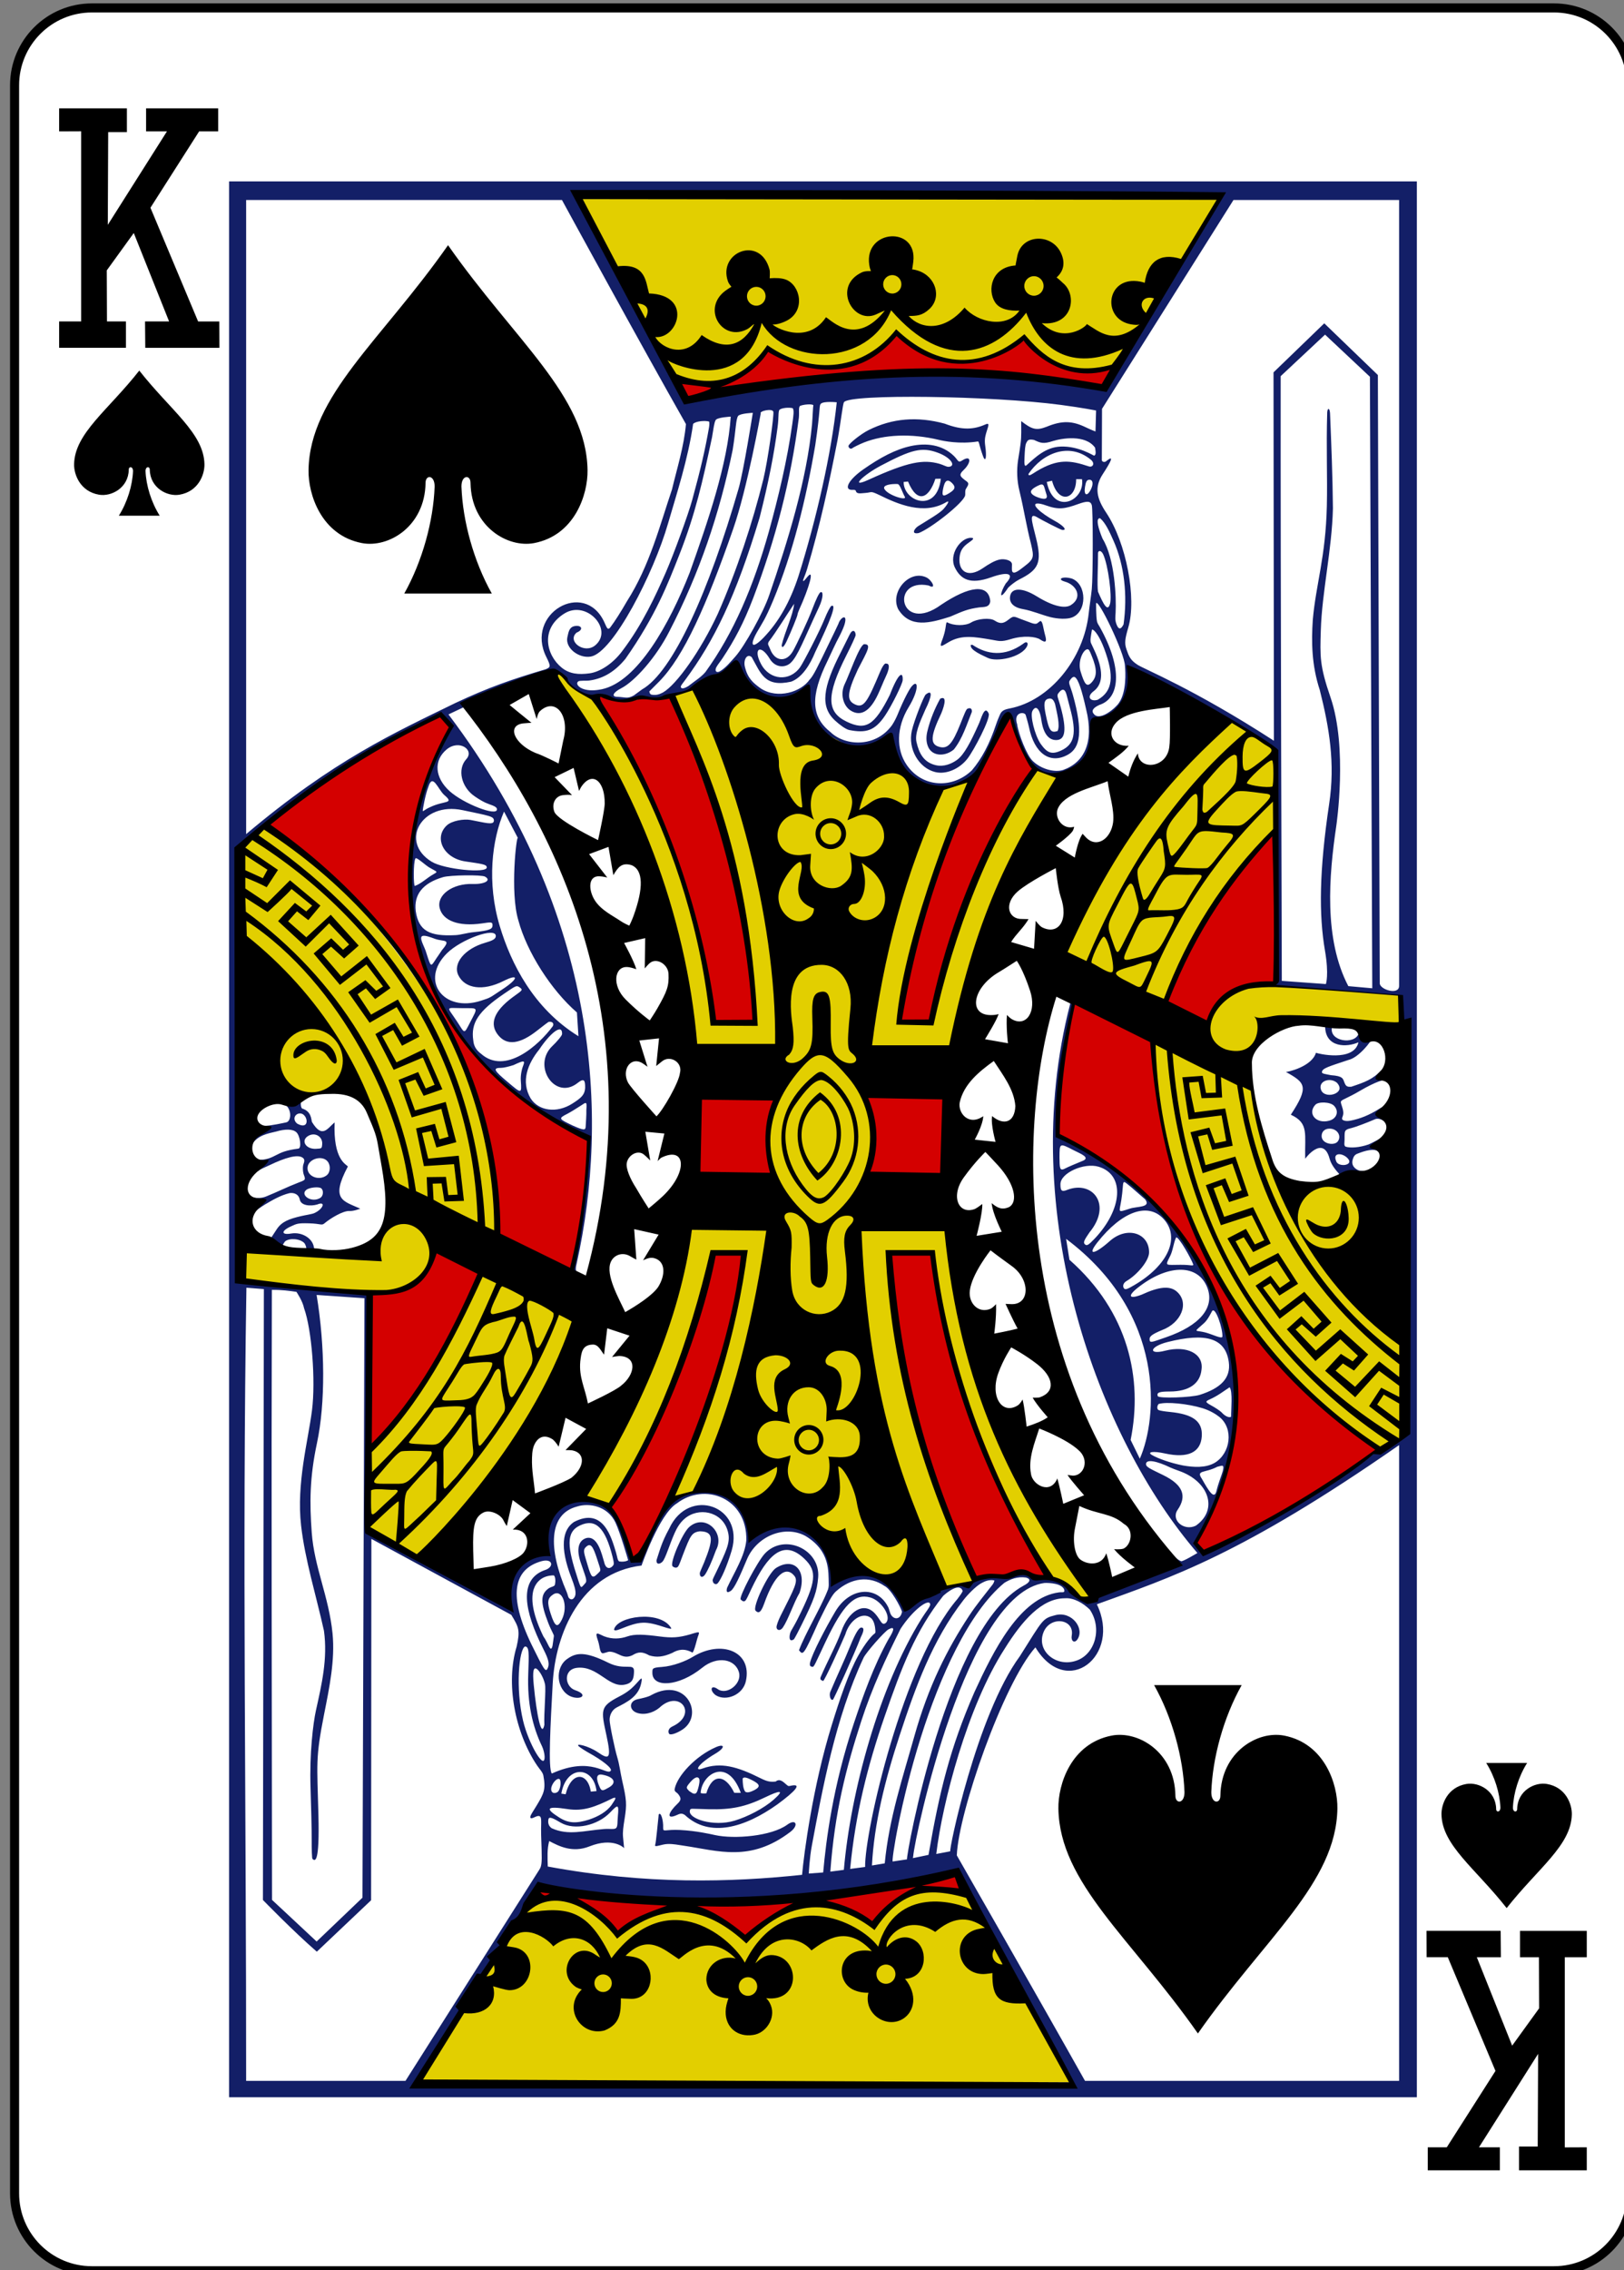 <?xml version="1.0" encoding="utf-8"?>
<!-- Generator: Adobe Illustrator 16.0.0, SVG Export Plug-In . SVG Version: 6.00 Build 0)  -->
<!DOCTYPE svg PUBLIC "-//W3C//DTD SVG 1.1//EN" "http://www.w3.org/Graphics/SVG/1.1/DTD/svg11.dtd">
<svg version="1.1" id="Layer_1" xmlns="http://www.w3.org/2000/svg" xmlns:xlink="http://www.w3.org/1999/xlink" x="0px" y="0px"
	 width="178.58px" height="249.45px" viewBox="0 0 178.58 249.45" enable-background="new 0 0 178.58 249.45" xml:space="preserve">
<rect x="0" y="0" width="178.58" height="249.45" fill="#808080" stroke="none"/>
<path fill="#FFFFFF" d="M10.107,0.871h160.777c4.697,0,8.504,3.808,8.504,8.504v231.644c0,4.696-3.807,8.504-8.504,8.504H10.107
	c-4.697,0-8.504-3.808-8.504-8.504V9.375C1.604,4.679,5.41,0.871,10.107,0.871z"/>
<path fill="none" stroke="#000000" stroke-width="0.997" d="M10.107,0.871h160.777c4.697,0,8.504,3.808,8.504,8.504v231.644
	c0,4.696-3.807,8.504-8.504,8.504H10.107c-4.697,0-8.504-3.808-8.504-8.504V9.375C1.604,4.679,5.41,0.871,10.107,0.871z"/>
<path d="M15.316,40.722c-3.434,4.372-7.107,6.888-7.168,10.298c-0.021,1.104,0.648,2.982,2.743,3.341
	c1.358,0.232,3.229-0.75,3.269-2.745c-0.008-0.397,0.471-0.387,0.467,0.157c-0.064,1.574-0.622,3.406-1.56,4.898
	c1.499,0,2.998,0,4.497,0c-0.938-1.492-1.496-3.324-1.56-4.898c-0.009-0.544,0.473-0.555,0.466-0.157
	c0.04,1.995,1.91,2.978,3.27,2.745c2.095-0.358,2.764-2.236,2.742-3.341C22.422,47.609,18.748,45.094,15.316,40.722L15.316,40.722z"
	/>
<path d="M165.677,209.672c-3.433-4.372-7.106-6.888-7.167-10.298c-0.021-1.104,0.648-2.981,2.742-3.341
	c1.359-0.232,3.23,0.75,3.27,2.745c-0.008,0.397,0.471,0.387,0.467-0.157c-0.064-1.574-0.622-3.406-1.56-4.898
	c1.499,0,2.998,0,4.497,0c-0.938,1.492-1.496,3.324-1.56,4.898c-0.009,0.544,0.472,0.555,0.466,0.157
	c0.04-1.995,1.91-2.978,3.27-2.745c2.094,0.359,2.764,2.236,2.742,3.341C172.783,202.784,169.109,205.3,165.677,209.672z"/>
<polygon points="15.95,35.322 18.594,35.322 14.71,25.605 11.742,29.71 11.763,35.322 13.847,35.322 13.847,38.217 6.503,38.217 
	6.503,35.322 8.922,35.322 8.922,14.426 6.503,14.436 6.503,11.906 13.954,11.906 13.954,14.521 11.897,14.521 11.854,24.706 
	18.358,14.436 16.063,14.436 16.063,11.906 23.99,11.906 23.99,14.436 21.898,14.436 16.543,22.828 21.786,35.327 24.114,35.327 
	24.126,38.222 15.974,38.222 15.949,35.323 "/>
<polygon points="165.041,215.071 162.396,215.071 166.281,224.787 169.248,220.684 169.228,215.071 167.144,215.071 
	167.144,212.177 174.487,212.177 174.487,215.071 172.068,215.071 172.068,235.968 174.487,235.958 174.487,238.487 
	167.036,238.487 167.036,235.872 169.092,235.872 169.137,225.688 162.632,235.958 164.928,235.958 164.928,238.487 157,238.487 
	157,235.958 159.092,235.958 164.447,227.564 159.203,215.066 156.876,215.066 156.864,212.172 165.017,212.172 165.041,215.07 "/>
<path fill="#131F67" d="M25.189,19.935h130.613v210.524H25.189V19.935z M117.896,229.118c-4.856-8.856-12.534-23.284-12.762-23.398
	c-2.839,1.521-31.784,5.417-45.706,1.644c-4.762,7.193-9.437,14.318-13.582,21.449L117.896,229.118z M73.441,202.627
	c-0.728,0.017-1.54,0.463-1.391,0.074c0.087-0.225,0.293-2.495,0.383-3.308c0.218-0.361,0.524,0.586,0.489,1.466
	c-0.02,0.505,0.222,0.145,1.87,0.231c1.782,0.094,3.243,0.43,3.848,0.562c2.109,0.459,6.188,0.129,7.937-1.149
	c0.946-0.692,1.305,0.056,0.329,0.798c-4.406,3.354-7.898,2.076-11.727,1.514C74.609,202.73,74.032,202.614,73.441,202.627z
	 M75.314,199.445c-0.273-0.18-0.453-0.198-0.804-0.034c-1.353,0.635-0.999-0.275-0.025-1.191c0.445-0.418,0.433-0.632,0.095-1.071
	c-0.171-0.223-0.457-0.25-0.389-0.584c0.293-1.438,2.301-3.611,4.547-4.583c0.934-0.404,1.081,0.038-0.1,0.735
	c-1.816,1.072-2.404,1.987-1.377,1.614c1.992-0.722,3.81-0.212,6.357,1.065c0.729,0.364,1.062,0.436,1.682,0.369
	c0.457-0.381,0.867,0.078,1.151,0.317c0.178,0.144,0.216,0.213,0.419,0.165c1.45-0.342,0.581,0.586-1.4,2.039
	C81.92,200.808,78.047,201.996,75.314,199.445z M80.777,200.064c1.451-0.438,3.221-1.356,4.306-2.313
	c1.319-1.163,0.573-0.985-0.943-0.253c-2.193,1.062-3.729,1.368-6.197,1.311c-2.066-0.047-2.001-0.131-2.076,0.127
	C75.602,199.843,78.444,200.771,80.777,200.064z M76.769,196.521c0.118-0.391,0.208-0.911,0.103-1.08
	c-0.19-0.307-0.602-0.081-1.124,0.582c-0.323,0.41-0.278,0.466,0.038,0.79c0.159,0.107,0.281,0.188,0.377,0.244
	C76.603,197.246,76.674,196.835,76.769,196.521L76.769,196.521z M77.672,197.057c0.636-2.171,2.058-2.129,3.072-0.051l0.716,0.004
	c-1.472-4.043-4.319-1.996-4.415,0.016C77.381,197.137,77.672,197.057,77.672,197.057z M82.986,196.69
	c0.671-0.376,0.572-0.631-0.283-1.074c-0.607-0.314-0.93-0.378-1.04-0.175c0.008,0.447,0.026,1.088,0.284,1.443
	C82.216,197.049,82.584,196.888,82.986,196.69z M73.572,190.508c-0.123-0.204-0.102-0.577,0.366-0.795
	c2.88-1.338,0.781-4.163-1.442-2.045c-0.705,0.581-1.754,0.852-2.564,0.505c-0.762-0.333-0.775-1.268,0.236-1.467
	c0.332-0.065,1.185-0.247,1.499-0.467c3.866-2.076,5.919,2.438,3.176,3.941C74.279,190.511,73.681,190.695,73.572,190.508z
	 M62.742,186.408c-1.569-0.713-1.784-3.19-0.313-4.155c0.936-0.643,1.893-0.817,4.472,0.463c1.82,0.904,2.863-0.069,2.816,0.982
	c-0.029,0.64-0.066,1.285-1.126,1.439c-1.721,0.25-2.896-2.093-5.105-1.872c-1.595,0.159-1.394,2.074-0.241,2.463
	C64.78,186.247,63.85,186.861,62.742,186.408z M91.592,186.768c-0.288,0.136-0.424-0.496-0.299-0.834
	c0.784-1.866,1.506-3.35,2.217-5.098c0.566-1.394,0.947-1.992,1.201-1.99c0.261,0.001,0.381,0.205-0.054,1.063
	C94,181.639,91.596,186.916,91.592,186.768z M78.71,186.284c-0.694-0.496-0.577-1.231,0.213-0.675
	c1.015,0.717,2.679-0.594,2.339-1.831c-0.41-1.494-2.389-1.856-4.045-0.518c-2.613,2.111-5.48,2.219-5.48,0.568
	c0.008-0.472-0.061-0.579,1.026-0.652c1.265-0.086,2.69-0.667,3.399-1.101c3.18-1.944,6.562-0.603,5.861,2.642
	C81.707,186.248,79.838,186.989,78.71,186.284z M67.053,181.496c-0.258-0.008-0.729,0.253-0.864,0.152
	c-0.265-0.199-0.227-0.774-0.444-1.391c-0.387-1.094-0.01-0.752,0.67-0.457c0.924,0.358,1.798,0.289,2.577,0.019
	c0.803-0.28,1.856-0.216,3.543,0.005c1.357,0.178,2.119,0.126,3.351-0.228c1.337-0.42,0.983-0.269,0.76,0.559
	c-0.145,0.542-0.328,1.271-0.498,1.445c-0.924-0.52-1.625-0.318-2.232,0.035c-0.998,0.44-1.705,0.517-2.522,0.271
	c-0.769-0.439-1.225-0.403-1.842-0.024C68.485,182.4,68.014,181.545,67.053,181.496z M86.983,179.223
	c0.188-0.33,0.46-0.785,0.715-1.295c2.065-4.116,2.206-5.261,0.749-6.648c-1.959-1.863-3.629-1.055-5.505,2.667
	c-0.456,0.903-0.729,1.582-0.912,1.86c-0.212,0.322-0.46,0.074-0.582-0.051c-0.231-0.237,1.851-4.188,2.667-5.051
	c2.137-2.257,6.106-0.451,5.854,2.619c-0.127,1.546-0.42,2.394-1.829,5.229c-0.349,0.701-0.651,1.296-0.836,1.582
	C86.644,180.579,86.794,179.56,86.983,179.223z M67.521,179.059c0.326-1.466,5.008-2.145,6.242-0.222
	c0.12,0.188,0.05,0.18-0.479,0.034c-2.381-0.79-2.854-0.747-5.134,0.158C67.807,179.162,67.563,179.217,67.521,179.059z
	 M85.386,178.78c0-0.138,0.175-0.68,0.438-1.204c1.562-3.098,1.992-3.845,1.516-4.424c-0.928-1.129-2.174-0.148-3.319,3.087
	c-0.428,1.209-0.72,0.951-0.929,0.76c-0.399-0.365,1.371-4.129,2.225-4.689c1.936-1.236,3.459,0.194,2.604,2.722
	c-0.667,1.141-1.219,2.896-1.842,3.82C85.782,179.266,85.384,179.144,85.386,178.78z M78.385,173.749
	c-0.095-0.156,0.088-0.366,0.759-1.809c0.922-1.982,1.208-2.718,0.833-3.851c-0.667-2.018-3.184-2.512-4.713-1.188
	c-0.5,0.427-0.84,1.019-1.075,1.55c-0.552,1.229-1.013,2.819-1.34,3.153c-0.286,0.29-0.686,0.349-0.659-0.156
	c0.363-1.071,0.534-1.901,1.394-3.471c2.143-4.673,8.317-2.509,6.872,2.41c-0.538,1.786-1.156,3.139-1.521,3.577
	C78.73,174.211,78.393,173.998,78.385,173.749z M76.951,172.891c0-0.153,0.232-0.592,0.479-1.202
	c1.044-2.594,1.051-3.388-0.471-3.422c-0.91,0.118-1.046,0.492-1.845,2.538c-0.26,0.665-0.403,1.139-0.558,1.341
	c-0.165,0.218-0.476,0.089-0.604-0.042c-0.326-0.334,1.099-3.689,1.853-4.321c1.731-1.514,3.977,0.636,2.925,2.565
	c-0.492,1.349-0.917,2.264-1.206,2.682C77.269,173.397,76.948,173.346,76.951,172.891z M40.077,142.657l-5.262-0.362
	c0.933,5.654,0.979,11.878,0.038,16.291c-0.806,3.774-0.814,6.554-0.574,9.825c0.279,3.807,1.883,7.034,2.287,11.075
	c0.293,2.928-0.352,5.983-0.928,8.895c-0.963,4.864-0.765,5.372-0.623,11.08c0.132,5.293-0.359,5.104-0.662,4.794
	c-0.045-0.047-0.088-0.982-0.08-2.096s-0.063-3.835-0.125-5.725c-0.126-3.775,0.291-7.111,0.594-8.484
	c0.616-2.794,1.309-5.656,0.882-8.749c-0.866-3.903-2.087-7.802-2.515-11.563c-0.528-4.639,0.77-9.294,1.199-12.663
	c0.414-3.253-0.025-8.881-0.873-11.223c-0.146-0.779-0.839-1.795-0.839-1.795c-0.793-0.114-1.59-0.227-2.702-0.22
	c-0.063,22.34,0,44.688,0.017,67.031l4.906,4.578l5.042-4.819L40.077,142.657z M40.432,168.284c0,0,7.486,4.334,15.74,8.594
	c-0.786-4.873,1.707-5.608,4.047-6.174c-0.561-9.415,8.017-7.483,9.331,0.696l0.845,0.004c1.486-4.079,2.956-6.894,6.34-7.565
	c2.622-0.521,5.209,1.15,5.864,5.084c-0.115-0.276,8.695-5.201,8.938,5.202c4.001-2.498,6.856-0.34,8.01,2.832
	c1.689-2.589,5.918-2.702,7.27-2.891c0.471-0.546,1.302-0.857,2.812-0.848c1.294-0.066,3.032-1.041,3.927,0.146
	c1.361,0.216,2.397-0.031,3.561,0.872c0.925,0.708,1.957,2.285,3.497,1.197c2.937-1.423,6.237-2.064,8.864-3.779
	c0,0-0.697-0.902-0.494-0.772c0.075,0.048,0.402,0.474,0.895,0.673c0.177,0.07,1.79-0.901,1.79-0.901
	c-10.938-12.675-19.937-37.42-13.995-60.313c0.164-0.39-0.496-0.539-0.82-0.678c0.1-0.175,1.705,0.061,1.023,1.516
	c-0.688,4.387-1.465,9.14-1.638,12.776c0,0.443,0.036,0.84,0.036,0.84c24.527,11.378,21.521,36.023,15.219,44.602l0.993,1.331
	c0.439,0.296,19.296-10.763,18.674-11.217l3.567-1.787l-0.578-48.326l-14.11-1.085c0,0,0.15-0.406,0.329-0.512
	c0.129-2.95-0.134-7.313,0.008-10.966c0.055-10.438,0.159-13.987,0.024-14.276c-4.353-2.882-10.842-7.097-16.304-9.141
	c0.225,0.064-0.089,4.325-0.255,4.568c-5.11,1.64-2.738,3.735-4.626,5.987c-1.27,1.402-4.238,1.669-5.672-0.014
	c-1.713-1.667-2.517-5.492-2.517-5.492c-2.703,2.907-2.147,6.42-5.769,7.742c-5.818,2.902-7.665-5.776-7.326-5.575
	c-2.23,2.162-8.486,3.92-9.162-5.208c-2.813,2.604-5.967,1.312-7.305-1.894c-1.717,0.061-3.643,1.414-5.381,2.146
	c-1.612,0.718-3.676,1.14-5.207,1.107c-1.915,0.233-3.493,0.225-5.219-0.293c-0.812,0.265-2.64-0.527-3.204-1.661
	c-0.863-1.021-1.616-1.08-2.437-0.896c-2.795,1.48-5.792,1.838-9.092,3.389c-0.206,0.144,0.29,0.415,0.123,0.361l-1.733,0.821
	c16.714,22.102,17.624,44.417,14.12,60.232c-0.137,0.548-0.213,0.946,0.148,1.377c-0.53-0.092-0.539,0.064-0.638-0.277l1.737-13.275
	c0.052-1.604,0.251-1.484-1.149-2.083c-1.296-0.553-2.521-1.086-3.59-1.747c-4.075-3.037-8.682-6.776-10.927-11.44
	c-6.404-10.027-4.291-21.99,0.506-31.47l-1.193-1.247c-14.009,7.06-22.28,14.672-22.28,14.672l0.06,47.421l14.396,1.67
	L40.432,168.284z M33.486,136.618c-0.462-0.514-1.638-0.604-2.127-0.214c-0.113,0.097-0.355,0.6-0.427,0.581
	c-0.652-0.169-1.104-0.305-1.19-0.858l0.692-1.053c0.548-0.832,1.338-1.128,2.669-1.44c0.473-0.111,1.185-0.213,1.437-0.32
	c1-0.435,1.349-1.376,0.335-0.954c-0.739,0.204-1.773,0.137-1.91-0.544c-0.112-0.559-0.586-0.778-1.113-0.712
	c-0.976,0.235-1.866,0.748-2.73,1.264c-0.383,0.231-1.108,0.758-1.108,0.758c-0.114,0.181-0.537-1.138-0.144-1.522
	c0.489,0.06,0.91,0.064,1.388-0.127c1.19-0.477,2.336-1.053,3.537-1.515c0.765-0.302,0.835-0.276,0.634-0.822
	c-0.1-0.201-0.188-0.87-0.057-1.221c0.141-0.372,0.125-0.56-0.113-0.719c-0.54-0.362-1.837-0.024-3.66,0.856
	c-0.555,0.269-0.921,0.376-1.271,0.661c0.226-0.58,0.094-0.688,0.088-1.295c0.744,0.094,1.414-0.203,2.009-0.519
	c0.49-0.258,1.04-0.512,2.387-0.686c0.368-0.047,0.2-1.401-0.219-1.794c-0.396-0.371-1.229-0.379-2.236-0.079
	c-0.9,0.208-2.019,0.418-2.638,1.391c-0.781,0.743,0.02-1.232,1.442-2.021c0.624-0.013,2.001-0.311,2.325-0.383
	c0.549-0.122,0.638-1.419-0.161-1.974c-0.5-0.439,1.816-0.451,1.771-0.316c-0.029,0.076-0.051,0.63,0.126,0.771
	c0.998,0.302,0.989,1.122,1.076,1.468c1.146,1.892,1.71,0.705,2.498,0.054c-0.166,4.119,1.267,4.588,1.456,4.849
	c-1.968,3.691-0.483,3.782,1.36,4.631c0,0-0.701,0.286-1.168,0.258c-0.733-0.046-2.139,0.829-2.752,1.345
	c-0.34,0.285-0.35,0.048-1.705,0.009c-1.276-0.038-1.37,0.058-1.952,0.317c-1.148,0.512-1.142,0.995-0.021,0.805
	c1.195-0.203,2.366,0.527,2.504,1.521c0.094,0.188,0.01,0.521-0.01,0.51c-0.248-0.047-0.812,0.047-0.803-0.072
	c0.009-0.12,0-0.57-0.221-0.887H33.486z M35.23,131.626c0.324-0.208,0.379-0.801,0.098-1.041c-0.257-0.218-1.348-0.102-1.656,0.177
	C32.976,131.313,34.248,132.236,35.23,131.626z M35.928,129.146c0.401-0.314,0.451-1.071,0.104-1.51
	c-0.59-0.745-2.129-0.299-2.213,0.641C33.73,129.276,35.09,129.804,35.928,129.146z M35.428,125.743
	c0.072-0.821-0.736-1.342-1.48-0.952c-0.926,0.485-0.363,1.508,0.797,1.448C35.387,126.206,35.387,126.206,35.428,125.743z
	 M32.716,122.41c-0.433,0.213-0.454,0.726-0.044,1.055C34.297,124.368,33.802,121.95,32.716,122.41z M146.205,127.32
	c-0.713-2.645-2.68-0.022-2.683,0.014c-0.069-2.71,0.44-3.916-1.579-4.842c2.026-3.09,1.604-3.516-0.545-4.701
	c0.197,0.018,2.853-0.581,3.308-2.107c0.101,0.071,4.167,1.079,4.674-1.153c-1.227,0.563-3.64,0.646-3.667-1.755
	c0.228-0.069,0.8,0.05,0.752,0.126c-0.32,1.54,2.467,1.921,2.923,0.704c0,0,0.937,0.632,1.349,0.729
	c0.045,0.03-1.268,1.864-2.466,2.141c-2.16,0.72-2.905,0.914-2.908,1.346c0,0.168,0.353,0.194,0.995,0.326
	c1.341,0.094,1.313,0.384,1.488,0.83c0.156,0.396,0.308,0.476,0.755,0.435c1.532-0.512,2.299-0.781,3.366-1.855
	c0.13-0.025,0.281,1.13,0.363,1.169c0.014-0.184-1.084,0.138-2.768,1.129c-1.375,0.81-1.913,0.927-2.088,1.146
	c-0.13,0.162,0.204,0.673,0.239,1.228c0.03,0.466-0.282,0.692-0.053,0.838c0.265,0.168,0.675,0.137,1.214-0.004
	c1.188-0.288,2.063-0.758,3.131-1.422c-0.228,0.432,0.153,1.528,0.153,1.528s-0.527-0.373-0.961-0.179
	c-0.836,0.368-2.188,0.872-2.553,0.958c-0.354,0.084-0.507,0.13-0.645,0.248c-0.17,0.146-0.142,0.494-0.146,1.007
	c0,0.359-0.104,0.691,0.121,0.8c0.499,0.162,1.506,0.11,2.531-0.25c0.438-0.191,1.365-0.7,1.365-0.7l-0.291,1.517
	c-0.389-0.441-1.506-0.116-2.253,0.181c-0.378,0.119-0.49,0.358-0.586,0.689c-0.167,0.565,0.19,0.955,0.603,1.142
	c0.273,0.124,0.696,0.073,0.696,0.073c-1.937,0.741-1.552,1.015-2.682,0.452C146.871,128.573,146.393,128.012,146.205,127.32
	L146.205,127.32z M148.232,127.321c-0.32-0.374-0.881-0.588-1.207-0.44c-0.29,0.155-0.186,0.479-0.093,0.728
	C147.178,128.295,148.88,128.073,148.232,127.321z M147.103,125.431c0.454-0.6-0.046-1.405-0.885-1.41
	c-0.583-0.004-0.894,0.361-0.888,0.821C145.342,125.711,146.723,125.931,147.103,125.431z M146.17,123.147
	c0.842-0.23,1.1-1.051,0.518-1.646c-0.413-0.423-1.711-0.476-2.058-0.094C143.744,122.386,144.736,123.54,146.17,123.147z
	 M146.87,120.146c0.493-0.255,0.589-0.679,0.152-1.16c-0.792-0.678-2.175-0.149-1.729,0.84
	C145.513,120.311,146.268,120.455,146.87,120.146L146.87,120.146z M45.615,97.355c0.743-0.272,1.279-0.853,2.062-1.298
	c0.527-0.29,0.368-0.243-0.306-0.641c-0.531-0.245-1.596-1.33-1.695-1.071C45.436,94.808,45.47,97.334,45.615,97.355z M64.4,123.814
	c0.03-0.516,0.092-1.292,0.077-1.861c0.101-1.086-0.093-0.769-0.677-0.414c-0.432,0.28-1.125,0.706-1.396,0.843
	c-1.071,0.538-0.943,0.565,0.564,1.296C64.235,124.248,64.377,124.192,64.4,123.814z M62.93,121.274
	c1.024-0.649,1.363-0.984,1.413-1.713c0.009-0.838-0.092-1.143-0.821-0.563c-2.491,1.979-5.056-1.904-2.775-4.063
	c0.465-0.439,1.056-1.129,1.061-1.304c0.038-1.251-1.362-0.036-2.506,1.683c-1.267,1.563-2.057,3.518-0.945,5.396
	C59.245,122.084,61.224,122.356,62.93,121.274z M57.27,118.746c-0.045-0.612,0.127-1.297,0.206-1.5
	c0.279-0.718,0.268-0.807-1.002-0.21c-0.507,0.168-1.11,0.305-1.343,0.304c-1.037-0.007-0.778,0.321,0.707,1.567
	C57.332,120.16,57.382,120.273,57.27,118.746z M60.801,112.746c0.158-0.377-0.171-0.521-0.485-0.451
	c-0.025,0.006-0.569,0.414-1.208,0.92c-1.936,1.534-3.355,1.713-4.316,0.545c-0.975-1.186-0.566-2.591,1.609-4.199
	c0.961-0.71,1.191-0.758,0.729-1.068c-0.352-0.235-0.372-0.199-1.753,0.74c-2.782,1.896-3.615,3.189-3.336,5.075
	c0.057,0.774,0.46,1.181,0.85,1.481C55.544,118.154,59.224,114.894,60.801,112.746z M63.608,113.865l-0.167-2.609
	c-2.829-2.453-5.512-6.645-6.439-10.115c-0.944-3.087-0.191-9.525-0.049-9.048l-1.528-2.912c-1.331,3.091-1.911,7.804-0.464,12.606
	C56.188,105.864,58.648,110.802,63.608,113.865L63.608,113.865z M51.694,112.345c0.899-1.735,0.927-1.548-0.81-1.563
	c-1.981-0.017-1.76-0.26-0.643,1.443C51.139,113.592,50.988,113.711,51.694,112.345z M52.885,109.966
	c1.142-0.369,0.881-0.284,2.396-1.275c1.738-1.138,1.812-1.76,0.065-0.883c-2.241,1.125-4.21,0.838-4.94-0.632
	c-0.65-1.309,0.708-2.941,2.946-3.58c0.765-0.219,1.167-0.403,1.169-0.74c0.008-1.026-3.803,0.344-5.372,1.894
	C46.12,107.742,48.771,111.294,52.885,109.966z M47.986,105.306c0.103-0.156,0.375-0.53,0.626-0.919
	c1.073-1.254,0.171-0.879-0.781-1.222c-0.503-0.188-1.019-0.373-1.314-0.328c-0.569,0.087,0.192,1.194,0.375,1.909
	C47.404,106.338,47.346,106.289,47.986,105.306z M52.043,102.438c1.92-0.189,2.116-0.376,2.118-0.776
	c0-0.397-0.234-0.321-1.198-0.187c-2.554,0.356-4.244-0.297-4.609-1.666c-0.377-1.414,1.353-2.752,3.657-2.673
	c1.248,0.043,2.079-0.392,1.319-0.809c-0.396-0.217-3.834-0.17-4.611,0.058c-2.283,0.669-3.215,1.947-3.006,3.717
	c0.316,2.185,1.502,2.811,4.393,2.656C50.659,102.728,51.365,102.504,52.043,102.438z M53.528,95.32
	c0-0.341-0.546-0.391-2.358-0.661c-2.414-0.361-3.492-2.608-2.037-3.96c0.552-0.513,1.865-0.732,2.598-0.599
	c1.592,0.292,2.564,0.621,2.58,0.078c0-0.484-0.459-0.52-3.446-1.154c-4.513-0.96-6.991,3.497-3.382,5.677
	C48.853,95.529,53.524,96,53.528,95.32z M54.647,88.942c0-0.17-0.146-0.302-0.487-0.437c-0.497-0.195-0.83-0.231-1.95-0.99
	c-1.49-1.011-1.942-2.98-0.948-4.078c0.965-1.024-0.771-2.234-2.155-1.078c-1.438,1.201-1.316,3.088,0.339,4.581
	C50.97,88.315,54.643,89.745,54.647,88.942z M47.334,88.677c1.569-0.741,2.696-0.314,1.496-1.337
	c-0.674-0.628-1.25-2.414-1.718-0.898c-0.358,0.902-0.622,2.495-0.632,2.651C46.586,89.2,46.563,89.016,47.334,88.677z
	 M102.822,84.833c-1.787-0.447-3.008-2.535-2.553-4.541c0.258-1.134,1.317-3.805,1.526-3.971c0.788-0.629,0.68,0.208-0.044,1.661
	c-0.659,1.484-1.174,2.678-0.97,3.561c0.291,1.257,0.796,2.216,2.095,2.535c0.914,0.224,1.774-0.158,2.357-0.573
	c0.771-0.548,1.5-1.952,2.371-3.897c0.278-0.547,0.652-2.228,1.116-1.202c0.224,0.53-1.636,4.061-2.331,4.955
	C105.518,84.485,104.04,85.146,102.822,84.833z M113.594,83.652c0.871,0.839,2.342,1.261,3.302,0.96
	c2.356-0.836,3.428-3.075,2.536-6.676c-0.452-2.019-0.839-3.273-1.229-3.523c-0.189-0.121-0.397,0.105-0.582,0.386
	c-0.165,0.251,0.087,0.604,0.354,1.553c1.126,4.002,0.832,5.811-0.543,6.575c-1.994,1.109-3.702-0.168-4.281-3.022
	c-0.093-0.441-0.365-1.341-0.365-1.341c-0.153-0.396-1.389-0.309-0.939,1.02C111.98,80.611,112.923,83.063,113.594,83.652z
	 M123.703,73.173c-0.031-1.408-2.975-7.516-3.175-6.868c0,0-0.013,1.428,0.103,1.99c0.044,0.212,0.196,0.408,0.322,0.634
	c2.558,4.588,2.163,7.821-0.055,8.529c-0.756,0.345-0.92,0.685-0.582,1.04c0.684,0.748,2.397-0.73,2.731-1.268
	C123.887,76.026,123.77,73.83,123.703,73.173z M80.871,72.135c0.964-1.083,3.078-4.82,3.73-6.781
	c2.005-5.835,4.112-12.547,4.695-18.751c0.064-0.783,0.104-1.974,0.144-2.076c-0.158-0.171-1.152-0.081-1.486,0.09
	c-0.159,0.21-0.053,0.675-0.109,1.28c-0.897,6.975-2.554,13.328-5.011,19.797c-1.074,2.81-2.072,4.659-3.366,6.613
	c-0.226,0.342-0.514,0.693-0.626,0.892c-0.328,0.475-0.087,0.785,0.292,0.584C79.807,73.399,80.388,72.663,80.871,72.135z
	 M77.584,73.831c3.075-4.258,5.262-9.368,6.96-15.401c1.074-3.904,2.019-7.855,2.586-11.882c0.116-0.859,0.21-1.435,0.043-1.691
	c-0.415-0.112-1.19-0.043-1.459,0.166c-0.165,0.25-0.056,0.751-0.207,1.91c-0.394,2.996-0.982,6.005-1.977,9.943
	c-2.624,8.718-5.036,13.598-8.204,17.868c-0.256,0.359-0.484,0.592-0.461,0.745c0.033,0.223,0.341,0.205,0.844-0.111
	C76.367,74.857,77.119,74.403,77.584,73.831z M72.899,76.094c1.504-0.859,4.153-4.598,6.024-8.624
	c2.1-4.753,3.857-10.122,5.008-14.771c0.499-2.038,1.209-7.127,1.107-7.462c-0.12-0.397-1.591-0.066-1.387,0.209
	c0,0-1.461,8.18-3.032,12.688c-2.918,8.37-5.441,14.05-8.157,16.78c-0.355,0.357-1.057,1.058-1.057,1.058s0.015,0.313,0.241,0.36
	C72.189,76.433,72.55,76.274,72.899,76.094z M70.597,75.761c3.395-1.912,7.37-10.842,10.616-22.055
	c0.555-1.918,1.569-8.341,1.569-8.341s-1.353,0.051-1.613,0.337c-0.263,0.389-0.221,1.376-0.6,3.724
	c-1.459,7.092-3.66,13.561-6.969,19.955c-1.431,2.833-3.809,5.501-5.31,6.261c-0.839,0.425-1.085,0.893-0.471,0.927
	c1.035,0.037,1.127,0.256,1.879-0.151L70.597,75.761z M117.111,175.627c-2.545-0.009-4.707,2.452-6.634,5.545
	c-4.098,6.336-6.853,16.926-7.522,22.554l1.546-0.294c-0.231,0.107,2.89-14.979,7.646-21.439c2.572-4.076,2.463-4.138,3.907-4.511
	c1.825-0.474,3.288,1.517,2.384,2.716c-0.328,0.405-0.688,0.107-0.586-0.471c0.323-1.845-2.348-2.2-3.095-0.388
	c-0.858,2.086,1.425,3.945,3.654,3.125c1.993-0.709,2.828-3.517,1.429-5.591C119.121,176.172,118.08,175.549,117.111,175.627z
	 M103.711,175.369c-3.048,3.856-4.559,7.82-6.43,13.232c-1.87,5.407-3.214,10.696-3.796,16.766l1.645-0.214
	c-0.06-3.901,4.183-22.479,10.145-29.438c0.333-0.44,0.601-0.807,0.575-0.908C105.52,173.868,104.105,174.999,103.711,175.369z
	 M110.445,173.929c-3.951,3.262-7.106,10.388-9.188,16.976c-2.25,7.121-3.259,13.646-3.09,13.646l1.569-0.233
	c-0.116-0.413,4.41-25.504,12.81-30.072c0.729-0.366,0.882-0.735,0.268-0.896C111.869,173.217,111.108,173.529,110.445,173.929z
	 M114.868,173.945c-8.626,1.145-14.263,27.816-14.451,30.031l-0.031,0.206l1.717-0.357l0.022-0.128
	c1.184-6.814,2.336-11.592,5.023-17.752c2.097-4.564,4.987-10.4,9.308-10.967c0.351-0.046,0.684,0.096,0.561-0.316
	C116.754,174.008,115.462,173.925,114.868,173.945L114.868,173.945z M63.457,165.546c-3.117,0.808-3.219,4.575-1.143,9.389
	c0.157,0.363,0.129,0.563,0.288,0.702c0.354,0.313,0.634-0.123,0.673-0.411c0.061-0.438-0.125-1.026-0.455-1.882
	c-1.285-3.332-0.977-5.252,0.296-6.101c3.261-1.694,4.139,1.784,4.632,3.385c0.121,0.39,0.162,0.926,0.375,0.955
	c0.65,0.09,0.961-0.143,0.951-0.143c0,0-0.864-2.996-1.391-4.121C66.831,165.498,64.805,165.117,63.457,165.546L63.457,165.546z
	 M40.838,169.103l-0.031,39.707l-5.969,5.653c-2.562-2.215-5.926-5.683-5.926-5.683l0.105-67.126l-1.92-0.154
	c-0.471,28.84-0.009,58.263-0.031,87.159h17.521l14.605-23.029c0,0,0.185-0.274,0.243-0.419c0.18-0.444,0.158-1.106,0.07-3.553
	c-0.036-0.995,0.075-1.759-0.07-1.991c-0.147-0.236-0.459-0.067-0.75,0.063c-0.296,0.135-0.473,0.087-0.313-0.266
	c0.09-0.199,0.383-0.638,0.635-1.056c0.82-1.357,1.021-1.793,0.744-3.298c-0.068-0.37-0.405-0.684-0.698-1.12
	c-2.458-3.66-3.459-9.086-2.238-13.06c0.389-1.757,0.249-2.112-0.592-3.481L40.838,169.103z M118.09,126.408
	c-1.605-0.832-1.574-0.813-1.584,0.76c0.01,1.177,0.031,1.461,0.469,1.303c0.633-0.324,1.406-0.622,1.99-0.872
	C120.079,127.212,118.664,126.717,118.09,126.408z M124.441,130.497c-1.245-1.003-0.785-0.888-1.138,1.374
	c-0.213,1.366-0.488,1.401,0.913,0.949c0.795-0.277,2.429-0.103,1.696-1.044C125.921,131.793,124.686,130.707,124.441,130.497z
	 M74.407,165.213c-1.91,1.167-3.861,6.818-3.861,6.818c-6.675,0.803-9.47,7.429-9.769,12.953c-0.235,4.361-0.528,9.454-0.092,9.9
	c4.377-1.986,6.063,0.307,6.478-0.312c0.189-0.27-0.971-1.165-2.428-1.967c-0.339-0.187-0.862-0.522-1.062-0.688
	c-0.531-0.444,1.061-0.062,2.067,0.63c1.283,0.882,1.499,0.698,0.942-1.879c-0.605-2.802-0.705-3.146,1.429-4.256
	c0.854-0.444,1.339-0.821,1.95-1.513c0.488-0.553,0.613-0.688,0.434,0.125c-0.313,1.408-1.553,2.022-2.671,2.595
	c-0.556,0.287-0.786,0.866-0.788,1.363c0,0.507,0.573,3.244,0.84,4.119c0.248,0.831,0.339,1.664,0.53,2.512
	c0.501,2.198,0.533,2.63,0.28,4.226c-0.149,0.937-0.225,1.47-0.173,2.035c0.047,0.514,0.117,1.213,0.117,1.213
	c0-0.024-1.191-1.235-3.806-0.197c-1.885,0.749-3.373-0.031-4.43-0.586c-0.242,0.866-0.188,1.807-0.158,2.801
	c10.867,2.006,20.148,1.736,27.963,0.911c0.203-2.333,1.188-9.75,3.258-16.438c0.861-2.783,1.835-5.717,2.933-7.675
	c0.749-1.335,1.513-2.234,1.782-2.39l0.09-0.114v-0.209c-0.027-0.434-0.131-1.105-0.5-1.402c-0.902-0.727-2.341,0.208-2.814,1.828
	c-0.414,0.971-2.306,5.168-2.44,5.098c-0.111-0.071-0.374-0.076-0.278-0.4c0.724-1.701,1.719-3.5,2.278-5.027
	c0.774-2.199,2.457-3.36,3.715-1.974c0.431,0.476,0.604,0.914,0.802,1.064c0.148,0.114,0.35,0.036,0.474-0.151
	c0.474-0.722-0.625-2.359-1.805-2.688c-1.702-0.475-2.971,0.779-4.901,4.845c-1.114,2.347-1.313,2.937-1.49,2.756
	c-0.039,0.016-0.335,0.016-0.228-0.439c0.229-0.977,1.709-3.817,2.78-5.618c1.586-2.667,4.529-2.883,5.768-0.568
	c0.189,0.315,0.199,0.728,0.409,1.009c0.38,0.496,1.006,0.398,1.16-0.417c-0.168-0.539-1.203-2.487-1.923-2.826
	c-1.655-1.149-3.665-0.924-5.356,0.601c-0.384,0.346-0.783,1.049-1.905,3.349c-1.652,3.687-1.696,3.7-2.148,3.106
	c0.665-1.793,2.413-4.707,3.118-6.496c0.135-0.267,0.162-0.553,0.151-0.828c-0.041-1.301,0.169-3.598-2.554-5.23
	c-2.322-1.264-5.388,0.065-6.432,2.553c-0.8,1.904-1.384,3.213-1.786,3.483c-0.566,0.379-0.461-0.149-0.404-0.341
	c0.805-1.725,1.937-3.466,2.115-5.201c0.117-4.694-4.595-6.43-7.658-4.061H74.407z M50.082,77.247
	c3.676-1.727,6.193-2.596,9.94-3.711c0.507-0.225,0.587-0.276,0.05-1.351c-2.374-4.746,4.14-8.53,6.354-3.871
	c0.295,0.621,0.363,0.965,0.654,0.668c0.544-0.721,1.191-1.745,1.863-2.913c2.492-3.9,3.619-8.349,4.948-12.275
	c0.551-2.307,1.32-4.718,1.538-7.192c-4.943-8.691-13.634-24.623-13.634-24.623H27.066v69.679
	C36.741,83.502,43.324,80.552,50.082,77.247z M89.033,74.68c0.42-0.448,0.783-1.191,2.288-4.311c0.269-0.557,0.697-1.419,0.872-1.82
	c0.226-0.734,1.07-1.193,0.659,0.121c-0.094,0.283-0.255,0.666-0.511,1.175c-0.5,0.909-0.976,2.022-1.332,2.75
	c-1.924,3.896-1.832,6.165,0.317,7.855c1.606,1.551,4.979,1.727,6.773-0.778c0.269-0.403,0.509-0.922,0.586-1.112
	c0.78-1.912,1.355-2.869,1.503-3.058c0.799-1.024,0.927,0.244-0.266,2.197c-1.367,2.237-1.391,4.663-0.209,6.369
	c1.751,2.529,5.078,2.601,7.166,0.571c1.085-1.284,1.947-2.92,2.643-5.01c0.154-0.463,0.313-0.807,0.426-1.078
	c0.174-0.419,0.424-0.574,1.072-0.7c4.444-0.859,8.174-5.468,8.704-10.499c0.069-0.681,0.261-1.885,0.331-2.6
	c0.14-1.426,0.143-8.812,0-9.252c-0.075-0.237-0.208-0.363-0.497-0.36c-0.222,0.003-0.536,0.081-0.987,0.244
	c-1.465,0.528-2.147,0.662-3.555,0.153c-0.466-0.168-0.787-0.225-0.979-0.208c-0.621,0.054,0.205,0.954,2.016,1.948
	c0.775,0.426,1.389,1,0.76,0.957c-0.184-0.012-2.368-1.152-2.67-1.339c-0.995-0.617-0.735,0.159-0.223,2.201
	c0.688,2.743,0.292,3.514-1.853,4.588c-0.399,0.2-0.93,0.618-1.2,0.888c-1.136,1.696-0.843,0.446-0.27-0.457
	c0.978-1.034,0.378-1.387-1.627-0.67c-2.287,0.817-3.32,0.221-3.96-1.063c-0.724-1.452,0.638-3.319,1.772-3.283
	c0.367,0.012,0.301,0.146-0.24,0.519c-0.654,0.451-0.964,0.886-1.031,1.656c-0.139,1.57,0.973,2.237,2.527,1.185
	c0.734-0.498,1.312-0.841,1.867-0.969c0.551-0.126,1.378,0.08,1.375,0.525c0,0.184-0.026,0.634,0.014,0.733
	c0.145,0.497,0.933-0.207,1.275-0.457c1.17-0.884,1.132-1.058,0.813-2.491c-0.523-2.007-0.787-3.841-1.285-5.875
	c-0.266-1.065-0.311-2.27-0.148-3.355c0.081-0.544,0.291-1.663,0.333-2.429s-0.008-1.86,0.023-1.86
	c1.162,0.898,1.635,1.056,2.769,0.62c1.756-0.726,2.863-0.65,4.343,0.063c0.547,0.265,1.045,0.451,1.045,0.451l0.067-2.303
	c0,0-1.369-0.285-3.898-0.621c-7.615-1.011-23.241-1.224-23.823-0.295c-0.147,0.236-0.296,1.881-0.711,4.169
	c-0.921,4.753-1.954,9.49-3.336,14.129c-0.283,0.945-0.554,1.325-0.409,1.354c0.059,0.012,0.342-0.354,0.473-0.508
	c0.741-0.863,0.174,1.188-0.945,3.657c-0.101,0.224-0.184,0.468-0.184,0.543c0,0.149-0.704,1.871-1.188,2.912
	c-0.301,0.646-0.551,0.842-0.548,0.428c0.34-1.423,1.238-3.264,1.367-4.532c-0.787,1.148-1.933,3.044-2.801,4.176
	c-0.159,0.305,0.01,0.398,0.149,0.775c0.521,1.406,1.784,1.532,2.514,0.259c0.407-0.71,1.671-3.385,2.11-4.556
	c0.452-1.204,0.77-1.839,0.921-1.918c0.303-0.157,0.36,0.526-0.176,1.666c-1.627,3.456-2.324,5.394-3.121,6.108
	c-0.618,0.555-1.688,0.519-2.282-0.468c-1.008-1.674-1.868-1.119-0.943,0.597c0.955,1.772,3.138,1.938,4.277,0.342
	c0.376-0.527,2.147-3.941,2.703-5.33c0.312-0.774,0.643-1.379,0.754-1.422c0.595-0.23-0.084,1.539-1.791,5.082
	c-0.554,1.368-1.442,2.804-2.645,3.248c-2.923,0.646-3.318-0.915-4.335-2.693c-0.494-0.443-0.941,0.265-0.753,1.047
	c0.307,1.27,0.881,1.766,1.767,2.402c1.85,1.189,4.421,0.371,5.354-0.984H89.033z M102.072,82.093
	c-0.266-0.593-0.228-1.194-0.092-1.755c0.307-1.266,0.813-2.493,1.406-3.561c0.959-0.459,0.227,1.365,0.106,1.637
	c-1.157,2.438-1.267,3.381-0.187,3.662c0.926,0.241,1.423-0.331,2.298-2.517c0.449-1.122,0.629-1.618,0.788-1.683
	c0.336-0.137,0.498,0,0.479,0.343c-0.578,1.435-1.031,2.943-1.981,4.136C103.959,83.142,102.559,83.146,102.072,82.093z
	 M93.39,80.22c-0.402-0.079-1.093-0.604-1.573-1.048c-1.635-1.513-1.365-3.604,0.662-7.535c0.158-0.305,0.748-1.494,0.938-1.884
	c0.34-0.699,0.674-0.426,0.671,0.037c0,0.13-0.508,1.216-1.02,2.223c-2.239,4.422-2.163,6.225,0.014,7.277
	c2.124,1.026,3.075,0.436,4.77-2.939c0.979-2.534,1.463-2.575,1.409-1.612c0,0.359-1.188,2.788-1.953,3.917
	C96.197,80.293,95.236,80.584,93.39,80.22z M93.551,78.086c-0.834-0.521-1.174-1.817-0.682-2.878
	c0.449-0.875,1.598-4.229,2.137-4.418c0.868-0.03,0.405,0.704-0.67,2.767c-1.272,2.732-1.227,3.463-0.245,3.881
	c0.909,0.387,1.34-0.406,2.68-3.602c0.211-0.502,0.505-1.023,0.677-0.914c0.213-0.017,0.583,0.146-0.121,1.594
	c-0.168,0.346-0.451,1.072-0.765,1.749C95.646,78.242,94.606,78.746,93.551,78.086z M108.604,72.286
	c-0.367-0.19-2.088-0.872-1.832-1.438l0.182,0.022c1.575,1.065,3.533,1.336,5.576-0.143c0.344-0.306,0.601-0.1,0.408,0.285
	C112.319,72.252,109.566,72.781,108.604,72.286z M103.545,70.49c0.047-0.119,0.189-0.473,0.314-0.949
	c0.189-0.715,0.145-1.242,0.313-1.15c0.713,0.389,1.988,0.398,2.613,0.014c0.685-0.422,2.073-0.551,2.58-0.219
	c0.723,0.475,1.091,0.254,1.598-0.145c0.572-0.45,0.582-0.258,1.615,0.104c0.764,0.267,1.063,0.45,1.388,0.391
	c0.124-0.022,0.376-0.309,0.457-0.294c0.248,0.045,0.276,0.756,0.505,1.567c0.202,0.718,0.087,0.891-0.551,0.461
	c-0.474-0.32-1.836-0.471-3.253-0.032c-1.05,0.324-1.292,0.194-2.062,0.063c-1.92-0.327-3.305-0.58-4.736,0.256
	C103.563,71.003,103.285,71.235,103.545,70.49z M98.77,66.944c-0.931-1.884,1.209-4.378,3.09-3.497
	c0.623,0.292,1.178,1.398,0.256,0.891c-4.277-0.871-3.209,5.451,1.384,2.111c3.053-2.045,5.213-2.361,5.393-0.383
	c-0.085,0.728-0.726,0.611-1.21,0.678c-1.266,0.178-1.733,0.386-3.199,1.02C102.252,68.474,100.072,69.053,98.77,66.944z
	 M115.506,67.814c-1.043-0.271-1.949-0.687-3.038-0.885c-1.078-0.19-1.564-0.758-1.37-1.522c0.203-0.794,1.282-0.878,2.904,0.122
	c1.799,1.107,3.102,1.376,3.76,0.959c1.331-0.846,0.613-2.221-0.656-2.573c-0.953-0.268-0.252-0.642,0.772-0.333
	c1.653,0.633,1.688,3.648-0.012,4.274C117.297,68.066,116.295,68.01,115.506,67.814z M100.938,57.832
	c1.215-0.758,2.387-1.435,2.805-1.887c0.219-0.237,0.828-1.034,0.355-0.791c-2.477,1.502-5.352,0.255-7.435-0.772
	c-1.001-0.473-0.755-0.264-1.522-0.212c-0.521,0.035-0.939,0.146-1.033-0.23c-0.041-0.166-0.332-0.096-0.519-0.115
	c-0.77-0.076-0.283-1.104,1.333-2.238c1.907-1.337,3.571-2.209,5.223-2.569c1.715-0.374,3.464-0.162,4.747,1.085
	c0.493,0.479,0.449,0.798,0.899,0.504c1.028-0.672,1.037,0.22,0.17,1.044c-0.596,0.565-0.377,0.72,0.352,1.259
	c0.348,0.257,0.062,0.502-0.132,0.876c-0.073,0.229-0.017,0.48-0.051,0.653c-0.162,0.806-3.794,3.65-5.108,4.136
	C100.117,58.743,100.592,58.056,100.938,57.832z M103.459,52.605l-0.604,0.008c-0.686,2.114-1.953,2.835-3.007,0.3l-0.48,0.049
	C99.347,55.109,103.008,56.458,103.459,52.605z M99.494,54.588c-0.249-0.421-0.528-1.388-0.789-1.401
	c-0.707-0.03-1.686,0.099-1.454,0.541C97.617,54.428,99.783,55.076,99.494,54.588z M104.346,54.211
	c0.652-0.396,0.792-0.67,0.366-1.105c-0.55-0.563-0.837-0.275-1.01,0.623C103.555,54.501,103.662,54.627,104.346,54.211z
	 M95.498,52.724c4.371-1.996,6.029-2.254,7.805-1.76c0.412,0.114,0.776,0.347,1.006,0.333c0.851-0.052,0.309-1.013-1.219-1.563
	c-1.742-0.629-2.849-0.343-6.199,1.42C94.928,52.186,93.334,53.712,95.498,52.724z M108.168,50.302
	c-0.063-0.12-0.328-0.914-0.402-1.204c-0.075-0.289-0.143-0.589-0.225-0.59c-2.028,0.326-3.812-0.056-4.291-0.171
	c-3.067-0.739-6.031-0.589-8.244,0.285c-0.54,0.214-1.21,0.56-1.274,0.62c-0.175,0.165-0.434-0.022-0.432-0.229
	c0-0.242,1.359-1.326,2.215-1.754c2.604-1.302,5.351-1.524,8.368-0.705c1.965,0.761,3.231,0.638,4.488,0.082
	c0.616-0.272,0.179,0.401-0.017,1.296c-0.135,0.619,0.014,1.149,0.038,1.499C108.471,50.277,108.375,50.701,108.168,50.302
	L108.168,50.302z M153.849,228.66v-69.862c-17.427,12.113-25.049,14.521-33.237,17.49c2.738,5.632-3.295,10.451-6.756,4.732
	c-3.563,4.035-8.469,18.168-8.643,22.86c0,0,9.475,16.539,14.098,24.779H153.849z M90.519,205.759
	c0.315-3.516,1.061-9.475,3.381-16.41c0.973-2.909,2.146-6.248,3.806-9.236c0.661-1.044,0.707-1.448,0-1.073
	c-0.444,0.237-2.472,2.543-2.748,3.126c-3.109,6.62-4.548,14.573-5.686,20.646c-0.259,1.365-0.335,3.063-0.335,3.063L90.519,205.759
	z M92.793,205.47c0.74-8.539,3.854-20.068,8.532-27.583c0.44-0.717,0.981-1.338,0.961-1.586c-0.061-0.73-1.862,0.532-3.26,2.688
	c-1.56,3.121-3.123,6.451-4.319,10.139c-1.688,5.204-2.921,10.013-3.401,16.538L92.793,205.47z M97.289,204.757
	c0.469-4.921,1.982-9.436,3.252-13.958c1.552-5.53,3.623-9.601,6.037-13.265c0.773-1.176,1.688-2.276,2.557-3.397
	c0.11-0.134,0.222-0.377,0.196-0.478c-0.558-0.099-1.001,0.076-1.433,0.319c-0.602,0.34-1.449,1.198-1.943,1.835
	c-3.438,4.425-5.288,9.589-7.005,14.808c-1.648,5.012-2.836,9.831-3.068,14.369L97.289,204.757z M66.409,200.985
	c0.691-0.055,1.137,0.076,1.338-0.108c0.198-0.185,0.134-0.68,0.196-1.313c0.135-1.354-0.008-1.28-0.844-0.405
	c-1.388,1.449-3.922,2.007-5.429,1.132c-0.761-0.442-1.289-0.748-1.36-0.381c-0.084,0.429,0.031,0.757,0.356,0.985
	C62.493,201.734,64.226,201.157,66.409,200.985z M64.777,199.947c0.961-0.322,1.938-0.84,2.488-1.631
	c0.525-0.754,0.517-0.862,0.119-0.719c-1.955,0.97-3.238,1.463-4.985,1.194c-2.365-0.362-2.464-0.058-0.9,0.93
	C62.522,200.367,63.371,200.387,64.777,199.947z M61.305,196.922c0.366-0.272,0.46-1.383,0.165-1.446
	c-0.299-0.063-0.734,0.487-0.841,0.937C60.509,197.007,60.946,197.159,61.305,196.922z M64.967,196.874l0.628-0.058
	c-0.321-2.783-3.317-2.904-3.87,0.278l0.475,0.071C62.818,194.629,64.629,194.699,64.967,196.874L64.967,196.874z M66.941,196.426
	c0.917-0.516,0.6-1.154-0.637-1.398c-0.812-0.192-0.767,0.477-0.346,1.385C66.168,196.863,66.314,196.778,66.941,196.426z
	 M59.886,193.014c-0.008-0.311-0.134-0.811-0.279-1.112c-1.057-2.183-1.64-4.761-1.52-7.965c0.086-2.297,0.114-3.007-0.359-3.011
	c-0.661,0.321-1.052,4.595-0.21,8.153C58.111,191.59,59.93,194.706,59.886,193.014z M59.86,189.535
	c-0.064-1.2,0.197-3.89,0.067-4.477c-0.172-0.771-0.624-1.468-0.88-1.653c-0.396-0.288-0.496,0.265-0.358,1.706
	C59.012,188.494,59.55,191.055,59.86,189.535L59.86,189.535z M60.194,183.378c0.261-0.475,0.159-0.978-0.416-2.109
	c-2.265-4.456-2.559-7.501-0.192-8.607c0.265-0.124,0.432-0.147,0.607-0.246c0.746-0.417,0.463-1.174-0.653-0.861
	c-3.082,0.863-3.689,3.772-1.092,9.156C59.771,183.396,59.977,183.772,60.194,183.378z M60.756,180.851
	c0.041-0.187,0.12-0.915,0.15-1.063c0.031-0.149-0.279-0.578-0.613-1.438c-0.871-2.244-0.889-3.175,0.059-3.825
	c0.308-0.182,0.624-0.19,0.672-0.399c0.074-0.326,0.069-0.861-0.125-1.016c-1.359,0.01-1.986,0.809-2.225,1.569
	c-0.359,1.202,0.015,2.965,1.082,5.147C60.273,180.508,60.544,181.752,60.756,180.851z M61.795,177.947
	c0.727-1.479,0.037-3.396-0.963-2.742c-0.649,0.424-0.683,0.873-0.284,2.104C61.033,178.81,61.32,178.914,61.795,177.947z
	 M64.344,173.989c0.291-0.29,0.033-0.708-0.505-2.342c-0.461-1.4-0.25-2.357,0.628-2.634c1.258-0.313,1.703,1.763,1.968,2.638
	c0.137,0.675,0.577,0.861,0.968,0.392c0.109-0.131,0.141-0.24-0.045-0.978c-0.813-3.217-1.875-4.241-3.586-3.439
	c-1.586,0.743-1.377,2.405-0.228,5.899c0.153,0.468,0.257,0.814,0.367,0.863C64.002,174.428,64.183,174.15,64.344,173.989z
	 M65.748,172.896c0.376-0.375,0.354-0.205-0.076-1.548c-0.49-1.53-0.748-1.85-1.275-1.323c-0.324,0.323-0.16,0.678,0.209,1.931
	C65.035,173.411,65.149,173.494,65.748,172.896z M131.488,167.656c2.503-1.74,1.471-4.863-1.823-6.021
	c-0.389-0.137-0.816-0.302-0.951-0.366c-1.513-0.734-2.69-0.961-2.694-0.388c0,0.338,0.452,0.508,1.903,1.221
	c2.146,1.054,2.632,2.271,1.572,3.807C128.731,167.016,130.162,168.283,131.488,167.656z M133.76,163.855
	c0.217-0.893,0.54-1.659,0.694-2.179c0.212-0.815-0.062-0.626-0.597-0.499c-1.379,0.722-2.366,0.33-1.696,1.322
	C132.905,163.819,133.521,164.838,133.76,163.855z M133.588,160.734c1.719-1.038,2.101-3.741,0.501-5.03
	c-0.383-0.308-1.045-0.714-1.847-0.96c-1.628-0.501-3.978-0.729-4.839-0.465c-0.185,0.22-0.192,0.565-0.008,0.666
	c0.239,0.09,0.673,0.149,1.299,0.213c2.393,0.245,3.572,0.963,3.458,2.674c-0.118,1.764-1.518,2.441-4.043,1.884
	c-1.357-0.3-1.99-0.155-1.445,0.165c0.647,0.381,2.041,0.881,3.414,1.152C131.252,161.241,132.591,161.321,133.588,160.734
	L133.588,160.734z M125.337,160.289c1.935-4.377,2.954-15.856-8.103-24.155l0.365,2.297c6.516,5.753,8.08,13.078,6.73,19.799
	L125.337,160.289z M135.209,152.442c-0.692,0.452-1.271,0.922-2.16,1.322c-0.532,0.239-0.546,0.298,0.178,0.695
	c0.35,0.192,0.925,0.546,1.146,0.786c0.383,0.416,0.833,0.575,1.003,0.424C135.357,155.019,135.578,152.865,135.209,152.442z
	 M131.937,153.272c2.239-0.713,3.438-1.799,3.183-3.615c-0.375-2.665-2.587-3.229-6.729-2.187c-1.993,0.501-2.171,1.443-0.279,0.957
	c2.388-0.613,4.263,0.314,4.009,2.076c-0.147,1.52-1.36,2.404-3.49,2.404c-1.124,0-1.472,0.102-1.319,0.51
	C127.414,153.695,131.014,153.566,131.937,153.272z M128.238,146.941c3.661-1.264,5.363-3.229,4.527-5.431
	c-0.984-2.593-4.18-2.618-7.391-0.206c-1.499,1.106-1.27,1.517,0.184,0.953c1.884-0.872,3.096-1.007,3.867-0.313
	c1.393,1.252,0.453,3.436-1.659,4.219c-1.023,0.429-1.353,0.665-1.354,0.975C126.412,147.627,126.596,147.509,128.238,146.941z
	 M134.414,146.901c0.095-0.768-0.766-3.428-1.138-2.815c-0.099,0.162-0.44,0.913-0.872,1.304c-1.26,1.137-1.021,0.706,0.229,1.054
	C133.328,146.637,134.311,147.13,134.414,146.901z M124.731,141.215c3.701-2.161,5.113-5.245,3.196-7.296
	c-1.725-1.843-4.583-0.77-7.237,2.581c-1.218,1.536-0.303,1.344,1.338-0.118c1.911-1.702,4.343-0.88,4.329,1.244
	c-0.008,0.908-1.279,2.435-2.485,3.144c-0.374,0.22-0.429,0.558-0.296,0.777C123.719,141.784,124.019,141.631,124.731,141.215z
	 M131.219,138.961c-0.192-0.581-1.585-3.074-1.885-2.989c-0.315,0.64-0.338,1.48-0.717,2.158c-0.517,1.02-0.451,0.859,1.192,0.854
	C131.033,138.98,131.182,139.153,131.219,138.961z M120.341,136.142c3.109-3.251,3.384-7.058,0.471-7.934
	c-1.613-0.485-4.194,0.69-4.201,1.904c-0.008,0.755,0.136,0.893,0.79,0.621c2.747-1.029,4.925,1.632,2.401,4.691
	c-0.614,0.886-0.696,1.108-0.518,1.291C119.494,136.931,119.664,136.85,120.341,136.142z M153.849,108.342V21.979h-18.213
	l-14.454,22.945l-0.021,5.63c-0.001,0.194,0.328,0.315,0.541,0.071c0.821-0.641,0.504,0.031-0.44,1.48
	c-0.955,1.465-0.663,2.672,0.382,4.235c2.213,3.315,3.367,9.399,2.426,12.617c-0.356,1.214-0.436,1.705-0.203,2.384
	c0.266,0.777,0.429,1.192,1.196,1.693c0.669,0.469,6.166,2.629,15.021,8.365l-0.044-40.482l5.58-5.388l5.895,5.682l0.206,66.834
	C151.72,108.753,153.849,109.39,153.849,108.342L153.849,108.342z M150.641,41.402l-4.935-4.631l-4.879,4.563
	c-0.025,21.77,0.124,66.45,0.124,66.45l4.849,0.351c0,0,0.355-1.019-0.099-3.654c-0.681-3.954-0.639-8.783,0.456-16.127
	c0.682-4.507,0.008-8.414-1.03-12.528c-0.897-2.741-0.93-5.278-0.767-7.73c0.345-3.911,1.413-6.863,1.544-12.49
	c0.075-3.207-0.077-6.348,0.04-10.304c0.048-0.53,0.27-0.465,0.31,0.082c0.148,3.581,0.286,6.982,0.318,10.479
	c-0.106,4.547-1.21,9.227-1.331,13.389c-0.091,2.884-0.138,3.881,1.071,7.392c1.898,5.518,0.649,13.993,0.627,14.144
	c-0.805,5.431-1.392,12.377,1.326,17.574l2.633,0.236L150.641,41.402z M116.688,82.471c1.456-0.674,1.744-1.864,0.96-4.731
	c-0.14-0.512-0.3-1.119-0.354-1.352c-0.168-0.707-0.483-0.785-0.904-0.222c-0.252,0.336-0.02,0.414,0.366,1.99
	c0.585,2.382,0.245,3.17-0.634,3.165c-0.779-0.005-1.387-0.652-1.609-2.198c-0.075-0.527-0.187-0.888-0.313-1.099
	c-0.213-0.354-0.467-0.29-0.673,0.101c-0.267,0.506,0.233,2.591,0.898,3.602C115.146,82.745,115.643,82.954,116.688,82.471z
	 M116.291,80.331c0.31-0.587-0.074-2.03-0.275-2.977c-0.185-0.527-0.395-0.656-0.741-0.57c-0.517,0.127-0.491,0.696-0.304,1.633
	C115.351,80.324,115.557,80.564,116.291,80.331z M120.717,76.891c1.666-0.957,1.825-2.607,0.706-5.609
	c-0.459-1.23-1.03-2.098-1.346-2.106c-0.124,0.783-0.238,1.2-0.1,1.507c0.13,0.285,0.349,0.723,0.505,1.088
	c0.948,2.214,0.693,3.49-0.223,4.182C119.405,76.598,119.946,77.141,120.717,76.891z M66.19,75.736
	c3.908-0.842,7.433-7.17,9.651-12.812c2.022-5.685,4.172-11.931,4.512-17.14c0,0-1.478,0.069-1.658,0.377
	c-0.168,0.303-0.241,0.956-0.398,1.887c-1.019,4.792-1.828,8.431-3.605,12.935c-1.233,3.126-2.58,6.665-5.921,11.418
	c-1.098,1.329-2.354,2.152-3.932,2.374c-0.401,0.056-1.078-0.02-1.248,0.102c-0.3,0.213-0.03,0.696,0.743,0.891
	C65.025,75.942,65.729,75.828,66.19,75.736z M120.031,74.996c0.596-0.639,0.654-1.397-0.014-3.002
	c-0.188-0.449-0.273-0.704-0.496-0.642c-0.471,0.133-1.021,1.381-0.696,2.437C119.25,75.166,119.497,75.568,120.031,74.996z
	 M64.827,73.991c1.145-0.153,2.595-1.07,3.642-2.508c2.153-2.838,3.64-6.065,4.741-8.575c0.882-2.022,2.476-6.388,2.908-7.969
	c0.919-3.358,1.422-5.525,1.841-7.929c0.039-0.222,0.075-0.574,0.01-0.688c-0.453-0.125-1.447-0.051-1.752,0.258
	c-0.549,3.855-1.824,7.724-2.757,10.938c-1.571,5.469-6.054,14.218-8.497,14.63c-1.313,0.223-2.819-0.929-2.577-2.109
	c0.148-0.725,0.247-1.001,0.601-1.183c0.852-0.302,1.347,0.282,0.412,0.663c-1.082,0.948,0.866,2.398,2.063,1.386
	c2.029-1.718-0.951-5.006-3.391-3.494c-2.703,1.674-2.009,4.574-0.309,5.952C62.618,74.059,63.611,74.156,64.827,73.991z
	 M83.966,70.065c1.67-1.727,2.924-3.961,3.836-6.756c1.978-6.274,3.616-13.468,4.21-19.103c0,0-1.426-0.148-1.744,0.155
	c-0.224,0.214-0.009,0.418-0.616,4.536c-1.019,6.003-2.503,11.966-4.652,17.126c-0.88,2.087-1.13,2.343-1.751,3.427
	C82.38,70.982,82.701,71.372,83.966,70.065z M121.012,56.984c-0.154-0.081-0.142-0.028-0.207,0.018
	c-0.228,0.158-0.079,0.96,0.438,2.197c1.361,2.214,1.521,6.509,1.432,8.123c-0.027,0.485-0.076,0.763,0.068,1.194
	c0.146,0.423,0.398,0.914,0.807,0.09c0.447-3.18,0.096-6.51-1.114-9.205C122.008,58.442,121.59,57.506,121.012,56.984z
	 M122.061,66.362c0.238-0.855-0.203-4.249-0.749-5.441c-0.221-0.48-0.618-0.519-0.571,0.028c0.009,1.176-0.121,3.412,0,4.074
	c0.596,1.382,1.059,2.262,1.316,1.339H122.061z M118.979,52.653l-0.643,0.001c0.021,2.219-1.932,2.836-2.652,0.171l-0.578,0.135
	C115.874,56.722,119.35,54.997,118.979,52.653z M115.072,54.326c-0.334-0.984-0.195-1.345-1.043-0.901
	c-0.646,0.338-1.035,0.698-0.123,1.14C114.717,54.91,115.283,54.949,115.072,54.326z M119.966,53.76
	c0.269-0.547,0.236-1.039-0.168-1.042c-0.312-0.002-0.398,0.248-0.487,0.778C119.153,54.442,119.545,54.617,119.966,53.76z
	 M120.306,50.072c0.248-0.08,0.178-0.432,0.111-0.878c-1.06-1.482-3.679-1.028-4.619-0.734c-1.087,0.355-1.358,0.223-2.099-0.118
	c-0.611-0.114-0.697,0.035-0.846,0.329c-0.131,0.259-0.154,0.751-0.196,1.608c-0.036,0.725-0.011,1.061,0.24,0.834
	c0.97-0.877,2.092-1.973,3.729-2.041C118.612,48.99,120.308,50.104,120.306,50.072L120.306,50.072z M113.095,52.079
	c0,0.299,0.251,0.112,0.897-0.296c2.351-1.407,3.712-1.208,5.725-0.537c0.448,0.149,0.726-0.323,0.24-0.726
	C117.566,48.542,114.622,49.804,113.095,52.079z M121.613,42.965l12.752-21.248l-71.048-0.053l12.063,22.559
	C85.219,41.929,101.412,39,121.613,42.965z"/>
<path fill="#E2CF00" d="M58.603,209.181c1.505-2.263,8.958,1.768,9.352,3.364c4.411-3.498,9.767-3.753,14.076,0.626
	c4.431-4.881,9.175-4.548,14.11-1.72c-0.552-1.104,6.31-5.974,10.479-2.879l11.278,20.24l-72.25,0.234
	C49.916,222.592,53.697,214.881,58.603,209.181z M27.044,103.613c-0.393-1.095-1.978-12.339,2.044-12.619
	c6.501,2.904,14.8,13.293,18.645,19.642c4.766,7.867,9.58,25.957,6.921,25.167c-0.384-0.114,8.206,8.552,8.799,9.398
	c0.973,1.392-14.481,27.326-17.034,26.396c-0.771-0.281-5.918-3.378-5.918-3.378l0.148-8.653l0.125-17.46l-14.163-1.243l0.497-3.803
	c4.75,0.394,9.625,1.29,14.023,0.264c2.895-5.341,1.789-13.309-1.691-16.52c-1.842-1.129-3.58-0.769-5.449-0.529
	C26.407,119,30.336,106.122,27.044,103.613z M153.863,109.39l0.045,3.192c-4.992,1.097-13.815-3.165-16.487,3.7
	c0.331,7.415,1.979,10.74,3.131,12.979c0.865,2.011,6.937-0.283,9.074,1.745c6.135,7.61,4.688,17.743,4.741,26.874l-2.662,1.354
	c-18.393-10.933-32.517-44.895-34.473-54.563c-0.125-6.207,16.874-26.155,16.874-26.155l6.193,3.776
	c0.148,0.06-0.131,26.181-0.13,26.06C145.03,108.604,149.743,109.082,153.863,109.39z M117.393,85.516
	c-21.45,37.821-12.678,65.803,3.106,89.949c0,0-1.364,0.313-1.516,0.178c-3.456-3.099-5.871-2.556-7.639-2.584
	c-3.379-0.054-4.313,0.962-6.251,1.155c-4.951,0.495-4.549,0.621-8.748-0.973c-5.299-4.354-12.396-7.694-18.044-9.45
	c-4.528,0.41-11.432,2.566-14.043,0.82c18.162-33.782,15.441-55.408-3.36-90.817c1.559,0.463,1.801,1.931,2.969,2.292
	c3.864,1.505,9.189,0.935,12.382-0.47c5.071-2.327,10.49,3.927,26.07,10.808c1.271,0.66,2.875-0.383,4.277-0.669
	c2.873-0.586,5.335-1.825,7.479-1.1C114.764,84.889,117.393,85.516,117.393,85.516z M74.096,41.307
	c-0.924-1.734-10.382-19.867-10.382-19.867l70.345,0.427l-10.553,17.495c-0.996,0.949-5.954,3.596-11.011-2.397
	c-0.095,0.861-7.504,6.188-13.872-0.227c-3.832,3.511-7.741,5.544-14.189,1.593C84.29,39.432,79.261,44.374,74.096,41.307z"/>
<path fill="#D40000" d="M81.792,212.766c-6.815-6.441-13.911-0.627-13.748-0.259c-2.698-2.765-5.336-5.028-8.892-3.917l0.027-0.991
	c10.602,1.957,26.839,2.464,45.819-1.542l0.975,2.055c-5.091-1.824-7.714,0.638-9.97,3.512
	C87.834,206.48,85.841,210.992,81.792,212.766z M97.688,137.854l4.822-0.095c0.908,14.154,12.624,35.813,12.905,35.813
	c-0.815-1.143-8.551-0.241-8.493-0.097C102.67,162.022,98,150.581,97.688,137.854z M69.566,171.433c0,0-1.552-4.058-2.48-5.794
	c5.063-8.726,9.215-17.757,11.346-27.801l3.448,0.031C80.858,151.734,69.863,172.792,69.566,171.433z M131.597,169.576
	c7.595-13.832,6.284-33.77-15.263-44.787c0,0,0.563-14.614,2.164-14.647c0.361,0.113,9.752-0.122,9.752-0.122
	c2.461-6.094,6.42-13.465,11.951-18.441l0.139,16.335c-4.094,0.408-6.591,1.727-7.831,4.959l-5.673,1.274
	c0.417,16.41,6.535,31.571,24.677,45.189c-4.335,3.761-19.154,11.396-19.098,11.263L131.597,169.576z M40.689,159.266l0.16-17.01
	c2.752-0.601,4.92,0.205,7.191-4.772c0,0,3.813,1.826,5.079,2.5C49.557,146.419,46.48,153.296,40.689,159.266z M76.81,129.149
	l0.187-8.636l8.123,0.236c-0.689,2.929-0.905,5.856,0.016,8.785L76.81,129.149z M95.341,129.045c0.555-2.826,0.95-5.668-0.2-8.666
	l8.796,0.151l-0.207,8.601L95.341,129.045z M78.614,112.158C77.15,95.221,65.653,76.049,65.492,76.457
	c1.354,0.219,3.739,0.896,5.053,0.269c1.59,0.267,2.967,0.085,3.042-0.063c0.106-0.592,10.688,24.593,9.275,35.457
	C82.694,112.486,78.959,112.511,78.614,112.158z M98.943,112.307c1.241-7.824,4.445-22.138,12.012-33.745
	c0.86,2.061,1.582,4.18,2.762,6.106c-5.705,8.379-9.221,17.956-11.354,27.732L98.943,112.307z M46.351,108.089
	c-3.462-7.13-17.864-18.354-17.128-17.22c5.962-5.395,12.611-8.821,19.248-12.283c0,0,1.18,1.131,1.002,1.416
	c-4.081,6.492-6.06,20.247-2.108,28.13c3.796,8.421,10.531,13.398,17.397,17.307c-0.531,5.265-0.791,9.07-2.073,14.305
	c0,0-4.314-2.291-7.851-3.766C54.275,126.036,52.237,117.144,46.351,108.089z M84.496,38.225c5.076,3.125,9.623,2.795,14.03-1.444
	c5.533,5.068,11.517,2.708,14.046,0.423c2.34,2.661,5.389,4.138,9.847,3.259l-1.104,2.34c0.264-1.243-30.747-3.273-45.752,0.968
	c0,0-0.877-1.766-0.779-1.78C76.09,41.909,80.436,43.534,84.496,38.225z"/>
<path d="M62.682,20.877l12.535,23.575c0,0,0.367-0.067,0.551-0.104c17.375-3.428,31.135-3.897,45.915-1.272l13.139-21.948
	C110.909,20.853,62.682,20.877,62.682,20.877z M64.079,21.881l69.706,0.078l-3.921,6.493c-2.349-0.731-3.657,0.355-3.985,2.627
	c0,0-0.291-0.126-0.835-0.186c-3.436-0.375-3.869,4.196-0.663,4.748c0.819,0.141,0.958-0.023,0.958-0.023
	c-2.86,2.427-4.485,0.789-5.831-0.012c-0.037,0.283-2.564,2.201-4.947-0.093c3.413,0.344,3.944-3.109,2.313-4.423
	c-0.342-0.339-0.689-0.604-0.689-0.604c0.804-0.706,0.979-1.646,0.464-2.721c-1.035-2.161-4.278-2.035-4.774,0.325
	c-0.193,0.919-0.199,1.08-0.199,1.08c-2.619,0.172-3.151,2.669-2.252,4.055c0.512,0.788,1.638,0.959,2.677,0.906
	c-1.4,2.003-4.606,1.321-6.034-0.329c-2.269,2.692-4.854,2.364-6.145,0.921c0.876-0.01,1.48-0.022,2.285-0.774
	c1.377-1.285,0.7-3.564-1.244-4.202c-0.377-0.124-0.648-0.149-0.67-0.15c0.014-0.02,0.051-0.146,0.134-0.832
	c0.483-3.976-5.413-3.583-4.843,0.328c0.066,0.454,0.188,0.697,0.188,0.697s-0.626-0.035-0.984,0.131
	c-3.274,1.525-1.019,5.724,1.513,4.644c0.24-0.103,0.893-0.426,0.987-0.422c-3.135,3.925-5.766,1.144-6.459,0.716
	c-2.117,3.172-5.794,1.008-5.869,0.786c0.229,0.064,0.918-0.079,1.573-0.418c2.071-1.091,1.485-3.897-0.13-4.508
	c-0.495-0.175-1.094-0.193-1.766-0.14c0,0,0.052-0.707-0.015-0.956c-1.019-3.821-5.726-1.913-4.568,1.315
	c0.102,0.284,0.376,0.569,0.376,0.569s-0.639,0.392-0.923,0.65c-2.247,2.041,0.04,5.409,2.665,4.009
	c0.338-0.181,0.667-0.561,0.762-0.538c-1.235,2.278-3.109,3.074-5.781,1.188c-1.648,2.64-4.338,1.543-5.097,0.221
	c2.513,0.232,4.145-4.632-0.686-4.79c-0.375-1.321-0.356-3.334-3.419-2.987L64.079,21.881z M98.12,30.228
	c0.554,0,0.999,0.455,0.999,1.015c0,0.559-0.445,1.014-0.999,1.014c-0.553,0-1.003-0.455-1.003-1.014
	C97.117,30.683,97.567,30.228,98.12,30.228z M113.695,30.348c0.586,0,1.061,0.483,1.061,1.076c0,0.592-0.475,1.071-1.061,1.071
	s-1.061-0.479-1.061-1.071C112.635,30.831,113.109,30.348,113.695,30.348z M83.165,31.521c0.565,0,1.022,0.462,1.022,1.033
	s-0.457,1.037-1.022,1.037s-1.026-0.466-1.026-1.037S82.6,31.521,83.165,31.521z M126.9,32.793l-0.888,1.595
	C125.032,33.52,125.708,32.382,126.9,32.793z M70.971,34.991l-0.883-1.648C71.668,33.451,71.202,34.595,70.971,34.991z
	 M97.99,34.094c5.981,6.889,11.347,4.851,14.855,0.271c1.504,3.904,4.857,6.604,10.628,3.979c-0.349,0.624-1.225,1.726-1.225,1.726
	c-5.101,1.389-7.632-1.037-9.599-3.348c-5.188,4.354-10.074,3.298-14.105-0.541c-3.44,4.378-9.013,5.318-14.17,1.745
	c-2.357,3.517-5.74,4.937-9.993,3.177c0,0-0.902-1.434-0.979-1.524c0.615,0.522,8.448,3.808,10.36-4.095
	C86.489,40.159,95.429,40.407,97.99,34.094z M98.591,36.926c6.729,6.359,13.791,0.86,13.972,0.473
	c0.105,0.354,3.945,4.988,9.483,3.246l-0.899,1.56c-10.42-1.781-20.005-2.926-41.956,0.337c0,0,3.504-1.049,5.276-3.874
	C85.453,39.314,93.068,43.61,98.591,36.926z M75.006,42.196c0,0,2.93,0.348,3.159,0.406c0.257,0.202-2.467,0.957-2.478,0.901
	L75.006,42.196z M80.944,72.537c-0.177,0.006-0.398,0.208-0.766,0.573c-0.795,0.79-0.976,0.895-1.746,1.006
	c-0.581,0.085-1.81,0.799-2.554,1.486c-0.201,0.186-0.586,0.341-1.045,0.422c-0.399,0.07-0.949,0.165-1.222,0.213
	c-0.272,0.047-0.568,0.134-0.658,0.189c-0.392,0.24-1.028,0.277-1.742,0.104c-0.688-0.167-0.8-0.163-1.559,0.073
	c-1.105,0.344-1.829,0.345-2.374,0c-0.544-0.345-1.408-0.473-1.956-0.294c-0.812,0.265-2.911-1.006-2.906-1.757
	c0-0.171-1.193-1.074-1.493-1.076c-1.064-0.159-10.416,3.572-10.368,3.789c11.483,14.333,21.149,36.172,13.868,62.896l-1.287-0.623
	c1.081-4.857,1.51-9.746,1.842-14.712c-21.553-9.404-23.408-31.274-15.043-45.08l-1.42-1.529c-5.07,2.734-10.221,4.286-22.751,14.91
	l0.034,17.196c0.031,15.546,0.023,30.693,0.023,30.693c4.535,0.507,9.528,0.922,14.453,1.35c0,0-0.063,15.375-0.176,21.388
	c-0.096,5.086,0.092,4.767,0.092,4.767l16.311,8.691c-1.146-4.578,1.683-6.396,4.051-6.206c-1.047-4.413,1.552-6.434,4.518-5.867
	c2.004,0.383,2.705,1.5,3.853,5.189c0.187,0.6,0.442,1.401,0.442,1.401l1.143-0.042c1.432-3.105,2.387-7.058,5.754-7.569
	c4.406-0.671,6.047,2.389,6.045,5.448c4.27-3.803,9.384-0.859,9.051,4.82c2.148-1.396,5.789-2.657,8.082,2.725
	c0.862-0.184,1.301-1.155,2.514-1.459c0.453-0.096,1.482-0.653,1.482-0.653l0.012-0.187c0,0,0.953-0.334,2.231-0.545
	c1.097,0.413,0.776,0.399,1.368-0.337c0.658-0.342,1.725-0.566,2.549-0.491c0.863,0.078,1.248,0.141,1.754-0.081
	c0.788-0.349,1.524-0.437,1.99,0.089c0.336,0.377,0.82,0.195,1.341,0.174c1.04-0.042,2.427,0.39,2.86,1.335
	c0.637,0.657,2.033,1.323,2.033,1.323l1.129-0.263l0.13-0.422l9.239-3.564c-18.839-20.848-18.348-48.505-13.91-62.505l1.704,0.828
	c-0.903,4.149-1.929,8.411-1.796,14.597c16.965,7.645,25.404,27.403,15.119,44.65l1.088,1.42
	c4.278-1.814,15.041-7.922,18.761-11.241l0.793,0.066c0,0,2.255-1.477,3.25-2.264l0.134-45.77l-0.788,0.209l-0.142-2.674
	l-13.986-1.122c0.178-0.135,0.312-0.189,0.352-0.457l-0.08-25.338c-0.52-0.803-12.234-7.737-16.59-9.36
	c-0.175,0-0.055,0.297,0.008,1.022c0.214,2.485-1.446,4.697-3.369,4.701c-0.692,0.002-0.813,0.299-0.777,1.726
	c0.049,2.029-0.677,3.393-2.791,4.164c-2.507,0.914-4.203-0.411-5.598-5.623c-0.367-1.368-1.083-1.026-1.77,0.844
	c-0.34,0.928-1.443,3.181-2.102,4.369c-0.508,0.912-1.311,1.317-2.4,1.803c-0.851,0.425-2.691,0.352-3.752-0.193
	c-1.924-0.987-2.67-2.174-3.225-5.111c-0.072-0.385-0.321-0.352-0.945,0.123c-3.396,2.586-8.172-0.087-8.144-4.558
	c0.008-1.313-0.045-1.365-0.808-0.735c-2.303,1.9-5.433,0.937-6.686-2.059C81.33,72.843,81.174,72.53,80.944,72.537L80.944,72.537z
	 M61.426,74.124c0.24-0.011,0.987,0.995,0.987,0.995c0.69,0.771,1.616,1.16,2.581,1.733c0.09-0.137,11.243,14.992,13.14,35.851
	l5.188,0.027c-0.968-20.268-6.499-30.01-9.036-36.262l1.86-0.596c4.173,8.08,9.259,24.479,9.09,38.835h-8.568
	c-1.21-14.38-6.743-28.4-14.48-39.036c-0.539-0.816-0.961-1.387-0.805-1.532L61.426,74.124z M58.145,76.264l0.869,2.756
	c0,0,0.104-0.644,0.371-0.887c1.693-1.542,3.313,0.488,2.55,3.243c-0.175,0.848-0.513,2.519-0.513,2.519s-1.701-0.882-2.558-1.164
	c-2.361-1.014-3.147-3.013-1.344-3.239c0.302-0.038,0.923-0.065,0.923-0.065c-0.75-0.596-2.405-1.958-2.405-1.958L58.145,76.264z
	 M66.07,76.573c0.713,0.409,2.553,0.851,3.61,0.449c0.854-0.324,1.504-0.146,2.393-0.069c0.51,0.044,1.524-0.183,1.524-0.183
	c5.072,10.786,8.562,23.583,9.143,35.287l-3.989,0.022c-1.507-12.433-6.268-25.063-12.31-34.431
	C66.174,77.241,65.818,76.589,66.07,76.573z M82.736,76.76c1.545,0.019,3.161,1.574,4.039,4.121
	c0.489,1.418,0.681,1.332,1.337,1.103c1.685-0.584,3.479,1.286,1.222,1.598c-2.217,0.37-0.952,4.753-1.142,5.139
	c-0.898,0.159-2.586-3.565-2.542-4.674c0.107-2.717-2.417-4.988-3.986-3.847c-0.743,0.541-0.662,0.923-0.892,0.728
	c-0.706-0.6-0.849-2.252-0.023-3.188C81.347,77.062,82.034,76.751,82.736,76.76z M128.628,77.695c0,0,0.087,3.572-0.046,4.361
	c-0.264,2.381-3.341,2.632-3.461,0.728c-0.503,0.761-0.849,1.707-1.049,2.558l-2.183-1.517c0.829-0.602,1.619-1.129,2.232-1.873
	c-1.618,0.124-2.522-1.291-1.44-2.496C123.885,78.076,127.21,77.928,128.628,77.695z M48.385,78.826l0.965,1.099
	c-8.6,15.405-5.567,35.098,15.188,45.444c-0.137,4.726-0.736,9.506-1.853,13.941l-7.658-3.753
	c0.052-17.418-9.706-34.022-25.284-44.938C35.396,86.03,41.648,81.998,48.385,78.826L48.385,78.826z M111.084,78.957
	c0.365,2.034,2.271,5.718,2.408,5.507c-0.02-0.121-7.93,10.239-11.367,27.566l-2.937,0.012
	C101.113,100.496,104.955,89.602,111.084,78.957z M135.462,79.441l1.563,0.955c-8.196,6.936-13.595,15.729-17.559,25.21l-2.071-0.99
	C123.541,90.861,129.614,84.753,135.462,79.441z M137.648,80.978c0.429,0.027,0.938,0.576,1.727,1.014
	c0.771,0.428,0.579,0.654-0.873,1.779c-1.718,1.331-1.879,1.272-1.865-0.626c0.01-1.26,0.325-2.1,0.927-2.164L137.648,80.978
	L137.648,80.978z M135.761,82.936l0.21,0.101c0.126,0.502,0.113,1.653-0.088,2.79c-0.162,0.747-2.365,2.627-3.15,3.37
	c-0.315,0.209-0.459,0.133-0.518-0.24c0.025-0.59,0.082-1.375,0.093-2.175c0-0.246-0.048-0.504,0.172-0.692
	C133.56,84.801,135.131,82.969,135.761,82.936z M139.854,83.547l0.03,0.008c0.204,0.123,0.17,2.705,0.027,2.875
	c-0.639,0.167-2.357-0.106-2.799-0.345C137.016,85.785,139.441,83.529,139.854,83.547z M63.076,84.383l0.597,2.53l0.215-0.406
	c1.187-1.835,2.631-0.759,2.607,1.788c-0.008,0.804-0.731,4.02-0.731,4.02s-4.455-2.162-4.805-3.11
	c-0.345-0.934,0.145-1.755,0.965-1.831c0.307-0.035,0.628-0.061,0.979,0l-1.914-1.977L63.076,84.383z M114.082,84.719l2.021,0.755
	c-4.215,6.931-8.566,13.776-11.734,29.39h-8.473c1.185-9.542,3.586-18.922,7.871-28.051c0,0,1.664-0.517,2.604-0.824
	c0,0-7.003,16.194-7.818,26.607l4.094,0.089C104.83,102.538,108.918,92.021,114.082,84.719z M98.04,84.971
	c1.139-0.043,1.979,0.766,1.914,2.201c-0.015,1.313-0.133,1.504-1.053,0.979c-1.207-0.688-2.161-0.704-3.243,0.077
	c-0.595,0.43-1.179,0.785-1.179,0.785s0.521-2.28,1.32-2.998C96.565,85.327,97.356,84.996,98.04,84.971z M93.694,88.345
	c-0.082,0.771-0.308,1.125-0.509,1.784c0,0,0.662-0.261,0.979-0.41c1.506-0.71,3.075,0.604,3.052,2.144
	c0.068,1.026-1.036,2.257-2.352,2.268c-0.458,0.004-0.943-0.143-1.412-0.495c0.34,1.881,0.407,2.751-0.953,3.695
	c-1.14,0.766-3.539-0.109-3.404-2.214l0.084-1.296l-1.152,0.15c-3.219,0.134-3.275-3.871-0.678-4.5
	c1.037-0.248,2.164,0.611,2.164,0.611c-0.494-0.981-0.504-2.671,0.16-3.451C91.309,84.71,93.896,86.456,93.694,88.345z
	 M121.801,85.845c0.176,1.499,0.766,3.133,0.598,4.531c-0.251,1.788-1.755,2.847-2.938,1.688c-0.146-0.144-0.409-0.441-0.409-0.441
	c-0.532,0.683-0.865,2.612-0.865,2.612l-2.087-1.301c0,0,1.449-1.027,1.85-1.613c0.111-0.163,0.164-0.472,0.164-0.472
	c-1.16,0.366-2.146-0.834-1.83-1.893C116.912,87.222,120.035,86.578,121.801,85.845z M136.385,86.929
	c0.781-0.024,1.99,0.199,2.944,0.302c0.734,0.129,0.327,0.548-1.317,2.167c-1.51,1.487-1.463,1.347-2.627,1.327
	c-2.718-0.047-3.193,0.016-1.611-1.711c0.829-0.904,1.553-1.721,2.147-2.023C136.047,86.953,136.204,86.935,136.385,86.929z
	 M131.484,87.242l0.088,0.038c0.18,0.17,0.119,0.944,0.1,2.09c-0.021,1.219-0.008,1.22-0.514,1.857
	c-0.643,0.814-1.178,1.646-1.849,2.43c-0.582,0.638-0.563,0.57-0.911-0.963c-0.338-1.487-0.15-1.95,1.745-4.105
	C130.785,87.757,131.242,87.23,131.484,87.242z M139.973,88.09l0.022,3.014c-5.608,5.543-9.419,11.777-12.011,18.647l-1.952-0.785
	C129.415,100.188,134.479,93.341,139.973,88.09z M91.354,89.912c-0.927,0-1.677,0.758-1.677,1.694c0,0.938,0.75,1.699,1.677,1.699
	s1.681-0.762,1.681-1.699C93.035,90.67,92.281,89.912,91.354,89.912z M91.344,90.446c0.64,0,1.16,0.525,1.16,1.172
	c0,0.647-0.521,1.173-1.16,1.173c-0.641,0-1.156-0.525-1.156-1.173C90.188,90.972,90.704,90.446,91.344,90.446z M29.035,91.162
	c17.494,11.344,25.338,28.929,25.304,44.035l-0.988-0.449c-1.023-21.346-12.504-34.471-24.913-42.963L29.035,91.162z
	 M132.609,91.324c0.396,0.002,0.936,0.063,1.716,0.155c1.448,0.077,1.626,0.17,0.628,1.327c-0.273,0.316-0.798,0.979-1.168,1.478
	s-0.82,1.02-1.026,1.092c-0.305,0.105-2.847-0.016-3.572-0.116c-0.237-0.033,0.074-0.278,1.313-2.066
	c0.949-1.371,1.05-1.824,1.949-1.865L132.609,91.324z M139.896,91.904c0,0,0.348,9.73,0.096,15.936
	c-3.99-0.149-6.335,1.382-7.309,4.279l-4.192-2.098C131.566,102.037,135.68,96.48,139.896,91.904z M127.544,92.129
	c0.227,0.004,0.356,0.478,0.422,1.412c0.264,1.673,0.234,1.868-0.456,2.941c-0.344,0.534-0.815,1.289-1.045,1.68
	c-0.4,0.681-0.686,0.883-0.785,0.553c-0.546-1.805-0.719-2.921-0.524-3.285c0.318-0.598,1.808-2.736,2.018-3.015
	C127.318,92.223,127.441,92.128,127.544,92.129z M27.748,92.311c14.063,8.8,24.351,23.829,24.775,41.985
	c0,0-2.996-1.422-4.847-2.461l-0.096-1.765l0.976-0.031l0.314,1.989l2.147-0.07l-0.57-4.964l-3.361,0.321l-0.678-2.813l1.019-0.221
	l0.563,1.814l2.187-0.584l-1.164-4.423l-3.377,0.933l-1.079-2.987l1.121-0.406l0.908,1.788l2.056-0.724l-1.941-4.435l-3.104,1.481
	l-1.578-2.895l1.214-0.653l0.977,1.722l1.922-1.006l-2.378-4.079l-2.948,1.664l-1.481-2.244l0.915-0.646l1.011,1.181l1.688-1.208
	l-2.589-3.517l-2.821,2.232l-2.087-2.441l0.961-0.824l1.437,1.3l1.604-1.416l-3.074-3.39l-2.688,2.477l-2.002-1.757l0.979-1.096
	l1.248,0.964l1.329-1.591l-3.347-2.785l-2.508,2.507l-2.404-1.605v-1.196c0.781,0.305,1.607,0.659,2.348,1.057l1.244-1.903
	l-3.592-2.45L27.748,92.311z M66.912,93.062l0.532,3.104c0.505-0.844,0.907-1.425,1.999-1.099c1.312,0.54,1.329,2.536,0.218,5.591
	c-0.206,0.566-0.46,1.057-0.46,1.057s-0.574-0.241-0.957-0.507c-0.802-0.555-2.153-1.182-2.844-2.283
	c-0.724-1.152-0.74-2.765,0.589-2.627c0.265,0.001,0.785,0.127,0.785,0.127l-1.995-2.568L66.912,93.062z M26.975,93.986l2.436,1.587
	l-0.506,0.929l-1.93-0.879V93.986z M88.023,94.718c0.706,0.997-1.776,3.935,1.471,5.108c0,0,0.08,0.676-0.598,1.087
	c-1.588,1.168-3.87-0.964-3.162-3.157C86.188,96.353,87.496,94.726,88.023,94.718z M94.763,94.811c0,0,0.979,0.724,1.175,0.913
	c1.809,1.753,1.826,4.265,0.188,5.143c-1.09,0.585-2.321,0.114-2.749-0.734c-0.198-0.394,0.127-0.804,0.543-0.802
	c0.78,0.005,1.376-1.505,1.146-3.096C94.974,95.604,94.763,94.811,94.763,94.811z M116.096,95.396c0,0,0.216,2.147,0.525,3.099
	c0.949,2.67-0.264,4.296-2.037,3.401c-0.254-0.127-0.701-0.708-0.701-0.708l-0.176,3.068l-2.523-0.742
	c0.547-0.887,1.332-1.518,1.918-2.516c0,0-0.377-0.014-0.708-0.016c-1.507,0.053-2.063-1.636-0.482-3.025
	C113.089,96.931,116.096,95.396,116.096,95.396z M129.286,96.107c0.306-0.003,0.687,0.022,1.21,0.022
	c1.601,0.002,2.012-0.218,1.306,0.79c-0.275,0.393-0.946,1.485-1.145,1.857c-0.403,0.755-0.484,0.992-1.156,1.142
	c-0.974,0.194-2.077,0.06-3.189,0.112c-0.241-0.013,0.255-0.851,0.532-1.37c0.68-1.275,1.094-2.15,1.677-2.419
	C128.75,96.137,128.981,96.109,129.286,96.107z M124.34,97.094c0.193-0.01,0.336,0.34,0.521,1.064
	c0.43,1.689,0.54,1.731-0.153,3.118c-0.35,0.7-0.945,1.886-1.19,2.376c-0.629,1.259-0.665,1.246-1.061,0.12
	c-0.76-2.16-0.826-1.938,0.429-4.364C123.668,97.893,124.057,97.109,124.34,97.094z M32.06,97.686l2.263,1.834l-0.644,0.631
	l-1.252-0.933l-1.849,2.001l3.039,2.802l2.574-2.562l2.205,2.329l-0.674,0.576l-1.295-1.261l-1.938,1.672l2.891,3.451l2.914-2.244
	l1.826,2.418l-0.746,0.473l-1.191-1.169l-1.895,1.327l2.358,3.359l2.972-1.723l1.688,2.806l-0.938,0.457l-0.957-1.54l-2.133,1.242
	l2.014,3.927l3.209-1.354l1.289,2.999l-0.979,0.402l-0.823-1.803l-2.159,0.863l1.447,4.124l3.255-0.943l0.788,3.064l-1.003,0.282
	l-0.494-1.698l-2.071,0.503l0.865,4.141l3.312-0.213l0.395,3.347l-1.029,0.047l-0.257-1.997l-2.11,0.027
	c0.012,0.704,0.092,2.14,0.092,2.14l-1.274-0.596c-1.895-12.728-8.649-23.335-18.715-30.721l-0.054-1.521l2.45,1.571
	C29.425,100.225,31.672,98.201,32.06,97.686z M128.731,100.654c0.702-0.006,0.392,0.544-0.464,2.189
	c-0.953,1.836-1.123,1.874-2.91,2.314c-2.172,0.535-2.108,0.655-0.934-1.877c0.453-0.977,0.783-1.831,1.198-2.155
	c0.545-0.426,1.6-0.263,2.745-0.438C128.51,100.667,128.631,100.654,128.731,100.654L128.731,100.654z M27.094,101.195
	c10.452,6.815,17.06,20.912,17.88,29.459c0,0-0.282-0.191-0.854-0.456c-0.792-0.368-0.987-0.608-1.218-1.772
	c-2.07-10.451-7.908-19.32-15.763-25.582L27.094,101.195z M121.354,102.94c0.442-0.093,1.248,3.115,1.007,3.788
	c-0.173,0.484-1.728-0.658-2.294-0.901C119.784,105.706,121.055,103.004,121.354,102.94z M70.948,103.088l-0.05,3.328
	c0,0,0.396-0.477,0.601-0.627c0.778-0.573,1.966,0.221,2.011,1.203c0.063,1.362-0.142,1.915-1.222,3.808
	c-0.334,0.585-0.839,1.331-0.839,1.331s-1.274-0.918-2.668-2.321c-1.507-1.517-1.219-3.542,0.1-3.549
	c0.395-0.003,0.746,0.133,1.091,0.244c-0.284-0.98-1.344-2.883-1.344-2.883L70.948,103.088z M111.805,105.58
	c0,0,0.682,0.908,1.467,3.297c0.748,2.281-0.404,3.998-1.969,3.138c-0.28-0.154-0.574-0.487-0.574-0.487
	c-0.109,1.105,0.085,3.095,0.111,3.111l-2.523-0.445c0,0,1.386-2.225,1.485-2.774c0,0-0.156,0.124-0.85,0.124
	c-2.535-0.002-2.01-3.05,0.919-4.74C110.311,106.549,111.805,105.58,111.805,105.58z M126.338,105.618
	c0.549-0.024,0.29,0.513-0.317,1.765c-0.671,1.386-0.503,1.266-1.922,0.534c-1.984-0.979-1.867-1.133,0.647-1.818
	C125.54,105.802,126.051,105.632,126.338,105.618z M90.355,106.024c1.987,0.013,3.453,1.994,3.159,4.811
	c-0.505,4.834-0.215,4.536,0.307,5.019c0.948,0.879-0.336,1.406-1.467,0.568c-0.787-0.583-1.044-1.159-1.007-3.826
	c0.042-3.066-0.121-3.848-1.206-3.58c-0.677,0.168-0.891,0.749-0.815,2.817c0.105,2.902-0.085,3.633-1.176,4.563
	c-1.176,0.919-2.444,0.1-1.37-0.507c0.491-0.559,0.583-1.269,0.394-3.022C86.967,111.372,86.105,105.999,90.355,106.024z
	 M140.236,108.471c3.824,0.145,13.493,0.939,13.493,0.939l0.084,2.887c-0.432,0.27-7.647-0.843-12.956-0.742
	c-1.241,0.023-2.12,0.577-3.018,0.112c0.861,0.36,0.783,4.715-3.014,3.66c-3.219-1.17-1.65-5.568,2.466-6.679
	C138.353,108.501,139.267,108.455,140.236,108.471z M118.206,110.397l8.263,4.117c1.156,15.677,6.512,32.239,24.749,44.794
	c-2.954,2.137-10.366,7.384-18.838,10.978l-0.692-0.75c10.058-17.287,2.459-36.314-15.154-44.926
	C116.58,119.813,117.178,115.079,118.206,110.397z M147.271,113.024c1.584-0.063,1.996,0.122,2.132,0.848
	c0.129,0.686,0.633,0.847,1.229,0.627c1.454-0.535,2.342,2.071,1.138,3.228c-0.748,0.718-0.617,0.994,0,0.998
	c1.518,0.01,1.474,2.019-0.069,3.157c-0.641,0.473-0.632,0.688,0.038,1.022c1.123,0.56,0.896,1.666-0.527,2.576
	c-0.775,0.496-0.801,0.617-0.161,0.794c1.611,0.443-0.033,2.764-1.796,2.353c-0.723-0.169-1.411-0.011-2.102,0.445
	c-1.889,0.795-2.205,0.952-4.242,0.696c-1.79-0.332-2.59-0.928-3.052-2.516c-1.05-3.229-2.182-6.806-2.194-10.331
	c-0.158-2.165,3.432-4.122,5.132-4.206c1.386-0.211,2.974,0.295,4.479,0.309H147.271z M34.258,113.079
	c1.898,0,3.438,1.556,3.438,3.475s-1.539,3.475-3.438,3.475c-1.899,0-3.438-1.556-3.438-3.475S32.358,113.079,34.258,113.079z
	 M72.468,114.101l-0.31,3.037c0,0,0.505-0.398,0.624-0.499c0.894-0.755,2.308,0.09,1.987,1.266
	c-0.105,1.036-1.876,4.117-2.581,4.764c0,0-2.84-3.127-3.144-3.738c-0.675-1.359,0.247-2.775,1.475-2.175
	c0.175,0.086,0.682,0.465,0.682,0.465l-0.9-2.883L72.468,114.101z M34.486,114.345c-1.215,0.041-2.368,0.795-2.213,1.799
	c0.104,0.429,0.752-0.19,1.391-0.596c0.488-0.311,1.077-0.36,1.635-0.116c0.494,0.178,0.705,0.638,0.991,0.994
	c0.243,0.301,0.509,0.547,0.659,0.398c0.127-0.159,0.076-0.358,0.042-0.537C36.729,114.919,35.609,114.311,34.486,114.345
	L34.486,114.345z M127.077,114.816l1.229,0.635c1.654,22.154,12.738,35.179,24.385,42.937l-0.926,0.564
	C137.473,149.698,127.549,133.118,127.077,114.816z M128.938,115.726c0,0,3.086,1.597,4.702,2.333l0.062,2.005l-1.08,0.039
	l-0.367-1.885l-2.244,0.162l0.701,4.636l3.618-0.448l0.505,2.802l-1.225,0.259l-0.628-1.722l-2.075,0.511l1.344,4.504l3.262-1.064
	l1.022,2.945l-1.095,0.402l-0.701-1.726l-2.147,0.758l1.662,4.396l3.396-1.104l1.371,2.752l-1.03,0.46l-0.983-1.706l-2.037,1.052
	l2.389,4.106l3.067-1.626l1.432,2.194l-1.126,0.763l-1.021-1.343l-1.65,1.099l2.642,3.646l2.642-2.001l1.976,2.303l-0.873,0.781
	l-1.348-1.382l-1.597,1.44l3.147,3.49l2.733-2.399l1.941,1.826l-0.574,0.611l-1.306-0.824l-1.73,1.857l3.304,2.906l2.623-2.906
	l2.225,1.656v1.223l-1.987-1.018l-1.332,2.027l3.319,2.539l-0.023,0.998C134.89,146.629,129.903,128.907,128.938,115.726z
	 M90.142,115.946c0.819-0.025,1.684,0.754,3.112,2.426c3.994,4.676,2.928,11.908-2.293,15.68c-0.761,0.55-1.066,0.501-1.994-0.306
	c-5.355-4.649-5.664-10.868-0.896-16.329C88.895,116.473,89.505,115.966,90.142,115.946z M109.281,116.589
	c0.984,1.525,2.229,3.095,2.37,4.949c-0.07,1.832-1.293,2.169-2.558,1.103c-0.16,0.962,0.383,2.836,0.383,2.836l-2.29-0.247
	c0,0,0.898-1.586,0.935-2.577c-1.59,1.119-2.805-0.34-2.588-1.517C105.987,119.134,107.615,117.784,109.281,116.589z M90.21,117.784
	c-0.188,0.016-0.383,0.146-0.681,0.387c-1.396,1.131-2.491,2.537-3.06,3.998c-1.2,3.082-0.417,6.556,2.29,9.252
	c1.375,1.369,1.858,1.275,3.966-1.556c1.766-2.371,2.133-5.435,1.046-8.096c-0.531-1.298-1.492-2.563-2.646-3.482
	C90.683,117.935,90.451,117.765,90.21,117.784L90.21,117.784z M134.256,118.354l1.777,0.882
	c2.266,15.108,9.613,24.326,17.846,30.682l-0.016,1.401l-2.209-1.73l-2.646,2.798l-2.144-1.776l0.804-0.789l1.222,0.785l1.562-1.768
	l-3.074-2.771l-2.68,2.35l-2.232-2.322l0.678-0.572l1.543,1.362l1.727-1.548l-2.986-3.387l-2.672,2.048l-1.865-2.5l0.812-0.487
	l0.977,1.354l2.06-1.296l-2.178-3.386l-3.105,1.609l-1.589-2.895l0.903-0.437l1.03,1.625l1.934-0.94l-1.945-3.993l-3.174,1.06
	l-1.168-3.142l0.907-0.337l0.801,1.857l2.147-0.696l-1.459-4.299l-3.281,0.937l-0.812-3.162l1.015-0.221l0.532,1.707l2.256-0.457
	l-0.827-4.094l-3.358,0.43c-0.111-0.695-0.606-2.569-0.597-3.277l1.033-0.085l0.325,1.803l2.26-0.077L134.256,118.354z
	 M90.329,118.682c1.231,0.171,2.734,2.566,3.074,3.437c0.648,1.721,0.703,3.714,0.111,5.259c-0.484,1.264-1.933,3.505-2.853,4.137
	c-0.742,0.406-1.363,0.104-2.424-1.351c-2.094-2.877-2.499-6.337-0.846-8.706C88.655,119.646,89.592,118.681,90.329,118.682z
	 M136.638,119.429l0.892,0.426c1.096,8.755,6.229,20.77,16.334,27.958v1.099C146.005,143.211,138.791,133.38,136.638,119.429z
	 M90.172,120.025c-3.519,2.68-2.955,6.877-0.29,9.704C92.753,127.809,93.769,122.622,90.172,120.025z M36.475,120.203
	c1.984-0.047,3.242,0.652,3.848,2.043c0.938,2.16,1.066,2.569,1.26,3.703c0.109,0.647,0.28,1.625,0.375,2.171
	c1.03,5.869,0.271,8.081-3.255,8.996c-1.052,0.273-2.52,0.362-3.546,0.112c-0.269-0.065-1.254-0.071-2.029-0.097
	c-1.537-0.05-2.007-0.215-2.779-0.847c-0.278-0.229-0.546-0.411-0.881-0.465c-1.759-0.281-2.284-1.91-0.949-3.115
	c0.761-0.686,0.836-0.776,0.766-0.894c-0.04-0.065-0.364-0.122-0.724-0.124c-1.773-0.011-1.755-1.855,0.03-3.173
	c0.85-0.626,1.232-1.217,0.67-1.072c-1.617,0.386-2.188-2.003-0.497-2.744c0.9-0.509,1.546-0.935,0.678-0.981
	c-0.729,0.063-1.323-0.48-1.1-1.122c0.271-0.776,1.75-1.483,2.604-1.22c0.666,0.207,1.316,0.396,1.734,0.093
	c1.012-0.734,1.464-1.065,2.335-1.184C35.52,120.216,36.049,120.201,36.475,120.203L36.475,120.203z M95.464,120.651l8.155,0.159
	l-0.242,8.083l-7.68-0.146C95.697,128.747,97.381,125.136,95.464,120.651z M77.189,120.838L85,120.935
	c-1.287,3.046-0.807,6.177-0.334,7.939l-7.646-0.119L77.189,120.838z M90.233,120.85c2.099,1.235,2.676,5.735-0.239,8.049
	C87.22,126.017,87.775,122.508,90.233,120.85z M70.963,124.362l2.095,0.197l-0.746,3.03c0,0,0.337-0.359,0.447-0.395
	c2.69-1.277,2.884,1.616,0.146,4.229c-0.605,0.575-1.577,1.365-1.577,1.365s-0.762-1.164-1.366-2.217
	c-0.688-1.059-1.156-2.192-1.038-2.794c0.171-0.873,1.21-1.45,1.872-0.917c0.326,0.263,0.705,0.662,0.705,0.662L70.963,124.362z
	 M108.355,126.584c0,0,0.878,0.91,1.412,1.501c1.85,2.045,2.167,3.958,1.229,4.539c-0.806,0.372-1.305,0.117-1.953-0.414
	c0.135,1.268,1.131,3.138,1.106,3.143l-2.76,0.448c0,0,0.681-2.539,0.623-3.498c0,0-0.566,0.44-0.818,0.55
	c-1.803,0.665-2.696-1.404-1.215-3.468C107.225,127.654,108.355,126.584,108.355,126.584z M146.064,130.414
	c1.852,0,3.354,1.519,3.354,3.391s-1.502,3.39-3.354,3.39c-1.853,0-3.354-1.518-3.354-3.39S144.212,130.414,146.064,130.414z
	 M147.719,131.966c-0.146,0.033-0.264,0.37-0.28,1.111c-0.167,1.521-1.418,2.132-2.787,1.428c-0.554-0.285-1.024-0.707-1.026-0.384
	c0,0.174,0.443,1.08,0.758,1.39c1.16,1.055,3.985,0.805,3.921-1.652C148.273,132.702,147.959,131.912,147.719,131.966z
	 M86.822,133.239c0.364-0.024,0.826,0.128,1.122,0.438c0.917,0.633,1.091,1.441,1.148,4.492c0.051,2.691,0,2.757,0.437,3.084
	c1.076,0.8,1.725-0.419,1.416-3.146c-0.296-2.625,0.641-4.533,2.21-4.523c0.772,0.005,0.915,0.463,0.329,1.049
	c-0.619,0.617-0.769,1.372-0.574,2.891c0.497,3.89,0.066,5.8-1.551,6.59c-1.688,0.823-3.858-0.123-4.238-2.275
	c-0.244-1.437-0.242-3.14-0.073-4.744c0.03-1.688-0.008-1.881-0.59-2.849C86.047,133.596,86.354,133.271,86.822,133.239z
	 M44.385,134.501c0.933-0.003,1.901,0.544,2.48,1.753c1.397,2.916-1.63,5.314-4.406,5.502c-4.82,0.073-10.55-0.63-15.388-1.28
	l0.076-2.755c4.44,0.259,9.446,0.623,14.841,0.878C41.373,136.037,42.83,134.504,44.385,134.501z M69.738,135.065l2.684,0.601
	l-1.707,2.82c0.506-0.222,0.856-0.376,1.363-0.189c1.093,0.398,1.107,1.799,0.306,3.107c-0.634,0.95-2.417,2.085-3.634,2.782
	c-0.684-1.483-2.193-4.08-1.592-5.499c0.318-0.753,1.202-1.119,2.025-0.708c0.271,0.165,0.792,0.434,0.792,0.434L69.738,135.065z
	 M76.082,135.144l8.179,0.097c-1.188,8.356-3.515,19.516-8.098,28.611l-1.926,0.503c4.042-9.038,6.73-17.515,7.986-26.99h-4.089
	c-2.353,10.17-5.832,19.595-11.184,27.783l-2.378-0.781C70.291,155.204,74.822,144.979,76.082,135.144L76.082,135.144z
	 M94.736,135.29h9.116c1.677,17.016,7.365,28.629,15.832,40.116c0,0-0.534,0.121-0.851-0.016c-0.877-1.107-1.682-1.784-2.998-2.125
	c-7.115-10.354-11.889-24.828-13.04-35.901h-5.421c0.617,13.907,4.43,25.311,9.502,36.354l-2.752,0.511
	C100.051,164.346,95.584,155.745,94.736,135.29z M108.922,137.392c0.75,0.586,1.561,1.162,2.324,1.722
	c2.053,1.456,2.025,4.207,0.03,4.194c-0.212-0.001-0.704-0.03-0.704-0.03s0.814,1.804,1.328,2.716
	c-0.832,0.225-2.569,0.554-2.569,0.554s0.249-1.771,0.199-3.239c0,0-0.333,0.376-0.608,0.507c-1.324,0.56-2.443-0.608-2.279-1.988
	C106.866,139.963,108.922,137.392,108.922,137.392z M48.018,137.725l4.487,2.252c-3.058,7.034-6.56,13.621-11.624,18.628
	l0.131-16.256C43.775,142.267,46.611,142.241,48.018,137.725z M78.701,137.979h2.761c-1.225,12.979-9.71,30.534-11.303,32.651
	l-0.524,0.398c0.032-0.018-1.086-3.979-2.358-5.405C72.063,159.098,77.078,146.559,78.701,137.979z M98.113,137.979h4.17
	c1.299,10.341,4.461,21.513,12.478,35.081c0,0-0.804,0.082-1.425-0.294c-1.365-0.855-2.315,0.277-3.131,0.233
	c-1.277-0.069-1.486-0.146-2.804,0.169C100.787,159.068,98.91,147.97,98.113,137.979z M53.075,140.301l1.489,0.709
	c-3.202,7.485-6.07,13.434-13.656,20.736l-0.027-2.175C46.211,154.355,49.801,147.479,53.075,140.301z M55.242,141.346
	c0.705,0.269,1.506,0.709,2.172,1.072c0.223,0.09,0.162,0.292,0.164,0.503c-0.281,0.711-1.524,1.022-1.994,1.161
	c-0.568,0.163-1.129,0.277-1.229,0.302c-0.649,0.153-0.443-0.504,0.261-1.942C54.932,141.793,55.057,141.36,55.242,141.346z
	 M58.218,142.933c0.445-0.028,2.246,0.978,2.63,1.339c0.137,0.426-0.251,1.099-0.819,2.341c-0.874,1.911-1.048,1.953-1.31,0.383
	c-0.045-0.27-0.305-1.163-0.463-1.757C57.891,143.863,57.856,143.071,58.218,142.933z M61.476,144.477c0,0,1.046,0.514,1.386,0.739
	c-4.671,14.14-17.111,25.827-17.045,25.558l-1.941-1.152C52.154,162.061,58.222,153.133,61.476,144.477z M56.537,144.678
	c0.451,0.01,0.059,0.571-0.552,1.931c-0.578,1.332-0.769,1.805-1.31,2.017c-0.775,0.283-1.89,0.293-2.879,0.468
	c-0.424,0.074-0.246-0.253,0.406-1.591c0.764-1.569,0.807-1.895,2.006-2.221C54.902,145.172,55.835,144.672,56.537,144.678z
	 M58.176,147.487c0.481,1.751,0.471,2.097,0.148,2.704c-0.604,1.141-1.394,2.473-1.611,2.833c-0.545,0.901-0.699,0.714-1.022-1.479
	c-0.2-1.359-0.376-1.971-0.228-2.563c0.271-0.67,1.082-2.248,1.54-3.172C57.658,143.841,58.01,147.313,58.176,147.487z
	 M66.775,145.959l2.45,0.813l-1.923,2.345c0,0,0.807-0.146,0.9-0.108c1.928,0.129,1.607,2.066,0.115,3.238
	c-0.619,0.573-3.668,1.974-3.668,1.974c-0.327-1.733-1-2.841-0.839-4.62c0.113-0.958,0.197-1.822,1.359-1.85
	c0.61-0.033,0.858,0.599,1.256,1.106L66.775,145.959z M111.196,148.06c0,0,1.476,0.77,2.845,1.834
	c1.785,1.389,2.09,3.021,0.307,3.649c-0.207,0.072-0.793,0.042-0.793,0.042c0.491,0.865,1.658,2.152,1.658,2.152
	c-0.585,0.413-1.41,0.736-2.324,1.025c0,0-0.227-2.153-0.444-2.983c0,0-0.236,0.47-0.528,0.653
	c-1.719,1.081-3.068-0.956-2.145-3.532C110.333,149.335,111.196,148.06,111.196,148.06z M92.301,148.42
	c4.292-0.105,1.778,6.998-0.367,6.539c-0.037-0.064,1.771-4.202-0.662-4.86C90.155,149.797,91.117,148.405,92.301,148.42
	L92.301,148.42z M85.264,148.923c1.334-0.009,2.304,0.942,1.03,1.54c-2.005,0.941-0.812,3.195-0.766,4.473
	c0.027,0.781-1.786-0.681-2.171-2.268C82.859,150.617,83.09,149.099,85.264,148.923z M53.52,149.67
	c0.296-0.002,0.519,0.022,0.594,0.081c0.125,0.335-0.474,1.382-1.348,2.724c-0.465,0.714-0.665,0.915-0.95,1.084
	c-0.676,0.384-1.624,0.284-2.415,0.34c-1.18,0.016-0.973-0.008,0.332-2.063c0.584-0.917,0.951-1.668,1.299-1.907
	C51.101,149.884,52.632,149.672,53.52,149.67z M55.066,151.151c0,2.569,0.864,3.411,0.23,4.222c-0.775,1.263-1.766,2.644-2.125,3.08
	c-0.605,0.736-0.539,0.597-0.697-1.327c-0.115-1.395-0.24-2.327-0.062-2.763c0.519-1.259,1.135-1.861,1.776-3.2
	C54.692,150.084,55.066,150.265,55.066,151.151z M88.943,152.44c1.247,0.017,2.017,1.355,1.961,2.585l-0.054,1.176
	c1.61-0.624,3.609-0.018,3.698,1.579c0.15,2.706-1.822,2.393-3.492,2.279c0.169,0.063,0.415,2.446-0.578,3.358
	c-1.558,1.763-4.463-0.038-3.732-2.624c0.151-0.536,0.184-0.874,0.184-0.874s-1.042,0.38-1.409,0.363
	c-3.16-0.137-2.918-4.652,0.257-4.121c0.648,0.109,1.087,0.268,1.087,0.268s-0.068-0.285-0.176-0.689
	C86.227,154.003,87.196,152.416,88.943,152.44z M152.16,153.245l1.703,0.99v1.919l-2.424-1.811L152.16,153.245z M50.028,154.529
	c0.671-0.006,1.198,0.047,1.095,0.209c0,0.343-1.471,2.408-2.34,3.352c-0.74,0.804-0.845,0.689-2.656,0.6
	c-0.711-0.035-1.176-0.041-1.156-0.232c0.834-1.105,1.984-2.529,2.779-3.719C48.063,154.643,49.165,154.538,50.028,154.529z
	 M51.686,155.432c0.126-0.002,0.164,0.272,0.161,0.87c0,0.451,0.062,1.848,0.126,2.453c0.118,1.102,0.119,1.1-0.348,1.757
	c-0.569,0.618-1.15,1.528-1.884,2.236c-1.103,1.234-0.989,1.305-0.973-1.335c0.013-2.062-0.142-2.062,0.271-2.546
	c0.228-0.266,0.929-1.133,1.39-1.811C51.131,156.027,51.503,155.434,51.686,155.432z M62.191,155.795l2.268,1.223l-2.271,2.326
	c0,0,0.568-0.003,0.759,0.034c1.458,0.286,1.349,1.849-0.119,3.015c-0.901,0.575-3.997,1.714-3.997,1.714
	c-0.106-1.313-0.381-2.521-0.329-3.932c0.021-0.649,0.081-1.356,0.574-1.919c0.341-0.382,0.911-0.604,1.712-0.081
	c0.42,0.377,0.639,0.805,0.639,0.805L62.191,155.795z M88.939,156.588c-0.888,0-1.607,0.728-1.607,1.625
	c0,0.898,0.72,1.626,1.607,1.626c0.889,0,1.608-0.728,1.608-1.626C90.548,157.315,89.828,156.588,88.939,156.588z M114.278,156.972
	c0,0,2.967,1.126,4.304,2.364c1.248,1.052,0.66,2.785-0.578,2.82l-0.617-0.077c0.42,0.646,1.826,2.229,1.826,2.229l-2.293,0.94
	c0,0-0.367-1.784-0.65-2.786c-0.8,1.865-2.771,0.652-2.902-0.511C113.049,160.248,113.766,158.584,114.278,156.972z M88.939,157.114
	c0.617,0,1.118,0.506,1.118,1.13s-0.501,1.13-1.118,1.13s-1.118-0.506-1.118-1.13S88.322,157.114,88.939,157.114z M45.154,159.425
	c0.799-0.008,1.797,0.029,2.244,0.058c0.34,0.264-0.372,1.084-1.746,2.543c-1.103,1.169-1.266,1.007-2.6,1.018
	c-2.24,0.018-2.297,0.033-1.268-1.149c1.127-1.296,1.783-2.13,2.305-2.399C44.265,159.448,44.675,159.43,45.154,159.425z
	 M47.884,160.563c0.237-0.048,0.173,0.563,0.134,1.946l-0.064,2.345l-1.742,1.695c-2.016,1.823-1.775,1.938-1.761,0.231
	c0.011-1.355,0-2.308,0.287-2.909c0.88-1.072,1.798-2.022,2.799-3.046C47.693,160.668,47.806,160.578,47.884,160.563L47.884,160.563
	z M92.171,161.146c0.485-0.041,1.724,2.1,2.033,3.893c0.708,4.096,3.135,6.037,4.844,4.393c0.694-0.967,0.772,0.088,0.738,0.592
	c-0.358,5.188-6.176,3.028-6.838-2.125c-2.042,1.34-3.946-1.365-2.729-1.323C93.097,165.651,92.31,162.98,92.171,161.146z
	 M85.433,161.186c0.285,1.795-2.917,4.868-4.717,2.712c-0.917-1.097-0.081-3.358,1.083-1.966
	C83.087,162.896,84.335,161.777,85.433,161.186z M41.447,163.646c0.658-0.015,1.611,0.111,2.025,0.054
	c0.588,0.061,0.168,0.347-1.102,1.517c-1.095,1.009-1.407,1.458-1.532,1.019c-0.061-0.682-0.034-1.492-0.03-2.454
	C40.909,163.688,41.148,163.652,41.447,163.646L41.447,163.646z M56.372,164.838l1.953,1.439l-1.938,1.804
	c1.737-0.087,1.892,1.56,1.232,2.477c-0.427,0.643-2.074,1.32-3.722,1.59c-0.991,0.163-1.799,0.282-1.799,0.282
	s-0.038-0.771-0.065-2.055c-0.057-2.623,0.12-3.655,1.118-4.167c0.715-0.366,1.924,0.208,2.221,0.878
	c0.099,0.222,0.356,0.607,0.356,0.607L56.372,164.838z M43.807,164.981l0.015,0.004c0.11,0.15-0.287,4.419-0.287,4.419l-2.829-1.609
	C40.705,167.795,43.568,165.032,43.807,164.981z M118.689,165.484c2.015,0.959,3.525,0.772,4.881,1.962
	c1.181,0.624,0.831,2.344-0.03,2.728c-0.39,0.121-1.034,0.055-1.034,0.055c0.713,0.889,2.274,2.012,2.274,2.012l-2.48,1.049
	c0,0-0.34-1.69-0.655-2.611c-0.451,1.37-1.98,1.337-2.852,0.692c-0.617-0.478-0.873-2.079-0.578-3.468
	C118.292,167.536,118.689,165.484,118.689,165.484z M105.438,205.221c-24.465,5.859-44.337,2.236-46.309,1.544l-1.559,2.349
	c-0.189,0.399-0.307,1.592-1.363,1.916l-1.585,2.391l0.311,0.333l-1.405,1.238l0.341,0.414l-1.022,1.502l-0.402-0.043l-2.365,3.634
	l0.359,0.406l-5.434,8.594l73.501,0.023C114.232,221.377,109.662,213.391,105.438,205.221z M104.993,206.277l0.437,1.227
	c-1.215-0.151-2.635-0.226-4.077-0.29C102.62,206.949,103.891,206.625,104.993,206.277z M100.725,207.346
	c-2.338,1.084-3.738,2.387-4.813,3.761c-1.338-1.05-3.039-1.794-5.07-2.26L100.725,207.346z M59.42,207.941l1.041,0.119
	c0,0-0.349,0.274-0.597,0.217C59.674,208.234,59.42,207.941,59.42,207.941z M106.242,208.553l0.662,1.323
	c-1.592-0.853-8.402-2.806-10.334,4.036c-2.033-2.778-10.416-6.805-14.668,1.757c-1.209-2.319-8.248-8.993-14.668-0.488
	c-2.529-5.286-4.645-5.729-9.289-5.007c3.301-3.206,7.945,0.131,9.913,2.859c5.539-4.643,10.171-3.247,14.216,0.53
	c5.222-5.745,10.428-4.36,14.09-1.478C98.737,208.26,101.251,207.105,106.242,208.553z M63.479,208.587
	c3.291,0.449,6.583,0.653,9.874,0.817c-1.904,0.706-3.858,1.314-5.409,2.735C66.768,210.481,65.134,209.518,63.479,208.587z
	 M87.225,209.117c-1.797,0.855-3.732,2.141-5.284,3.49c-1.675-1.378-3.397-2.569-5.275-3.169
	C80.109,209.609,83.926,209.456,87.225,209.117z M108.298,211.834c0,0-0.664,0.113-0.877,0.17c-2.906,0.781-2.273,4.919,0.716,4.918
	c0.284,0,0.992-0.111,0.992-0.111c-0.057,2.802,0.785,3.485,3.617,3.327l4.802,8.676l-71.022-0.31l4.51-7.29
	c2.268,0.269,3.694-1.007,3.189-2.953c0,0,1.396,0.432,1.788,0.434c2.567,0.017,3.231-3.966,0.77-4.655
	c-0.274-0.076-0.962-0.153-1.046-0.178c1.126-2.842,4.219-1.164,5.104,0.016c1.994-1.656,4.197-0.915,5.143,1.23
	c0,0-0.372-0.209-0.486-0.294c-2.335-1.727-4.507,1.85-2.221,3.498c0.225,0.162,0.701,0.302,0.701,0.302s-0.278,0.229-0.533,0.662
	c-1.187,2.018,0.725,4.475,3.033,3.842c1.771-0.701,1.797-2.047,1.795-3.529c0,0,0.612,0.048,1.16,0.055
	c2.127,0.025,2.736-2.727,1.435-4.006c-0.703-0.691-1.622-0.638-2.077-0.727c2.451-2.433,4.113-0.754,5.843,0.367
	c0.262-0.006,3.002-3.332,6.26-0.065c-1.581-0.419-3.2,0.618-3.222,2.281c0.031,1.07,0.788,2.017,2.426,2.093
	c-0.176,0.537-0.293,0.938-0.303,1.461c-0.032,1.747,1.312,2.834,3.017,2.566c1.426-0.185,2.479-1.832,1.972-3.201
	c-0.229-0.617-0.543-0.843-0.543-0.843c3.839,0.485,3.771-4.429,0.787-4.728c-0.708-0.07-1.253,0.24-1.967,0.9
	c1.756-3.628,4.966-2.9,6.168-1.416c1.649-1.211,3.923-2.865,6.644,0.081c-0.448-0.096-1.08-0.118-1.628,0.028
	c-2.152,0.578-2.162,3.346-0.455,4.188c0.48,0.236,1.069,0.374,1.704,0.35c-0.568,2.326,1.986,3.986,3.795,2.873
	c1.295-0.798,1.635-2.682,0.232-4.401c2.36-0.106,2.593-3.078,1.229-4.121c-1.068-0.816-2.327-0.429-3.239,0.65
	c-0.294-0.854,2.039-3.82,5.333-1.683C104.587,210.813,106.318,210.357,108.298,211.834z M109.328,214.155l0.922,1.695
	C109.636,215.912,108.757,215.247,109.328,214.155z M97.42,215.877c0.578,0,1.045,0.474,1.045,1.057
	c0,0.584-0.468,1.057-1.045,1.057s-1.045-0.473-1.045-1.057C96.375,216.351,96.843,215.877,97.42,215.877z M54.313,215.939
	c0.139,0.567,0.2,1.133-0.819,1.242L54.313,215.939z M66.319,216.961c0.528,0,0.957,0.434,0.957,0.968s-0.429,0.967-0.957,0.967
	s-0.957-0.433-0.957-0.967S65.791,216.961,66.319,216.961z M82.251,217.263c0.56,0,1.015,0.459,1.015,1.025
	s-0.455,1.025-1.015,1.025c-0.561,0-1.015-0.459-1.015-1.025S81.69,217.263,82.251,217.263z"/>
<path d="M49.268,26.943c-7.348,10.492-15.209,16.529-15.34,24.715c-0.045,2.651,1.387,7.156,5.87,8.019
	c2.909,0.557,6.913-1.8,6.997-6.589c-0.014-0.953,1.008-0.929,0.998,0.378c-0.137,3.777-1.331,8.175-3.338,11.755
	c3.209,0,6.417,0,9.625,0c-2.007-3.58-3.201-7.978-3.338-11.755c-0.01-1.307,1.012-1.331,0.999-0.378
	c0.083,4.789,4.088,7.146,6.997,6.589c4.482-0.862,5.914-5.367,5.87-8.019C64.478,43.473,56.615,37.436,49.268,26.943z"/>
<path d="M131.725,223.45c-7.348-10.492-15.21-16.53-15.341-24.716c-0.044-2.65,1.388-7.155,5.87-8.018
	c2.909-0.557,6.913,1.8,6.997,6.589c-0.013,0.953,1.008,0.929,0.999-0.378c-0.138-3.777-1.332-8.175-3.339-11.755
	c3.209,0,6.417,0,9.626,0c-2.007,3.58-3.201,7.978-3.338,11.755c-0.01,1.307,1.011,1.331,0.998,0.378
	c0.084-4.789,4.088-7.146,6.997-6.589c4.483,0.862,5.914,5.367,5.87,8.018C146.934,206.92,139.072,212.958,131.725,223.45z"/>
</svg>
